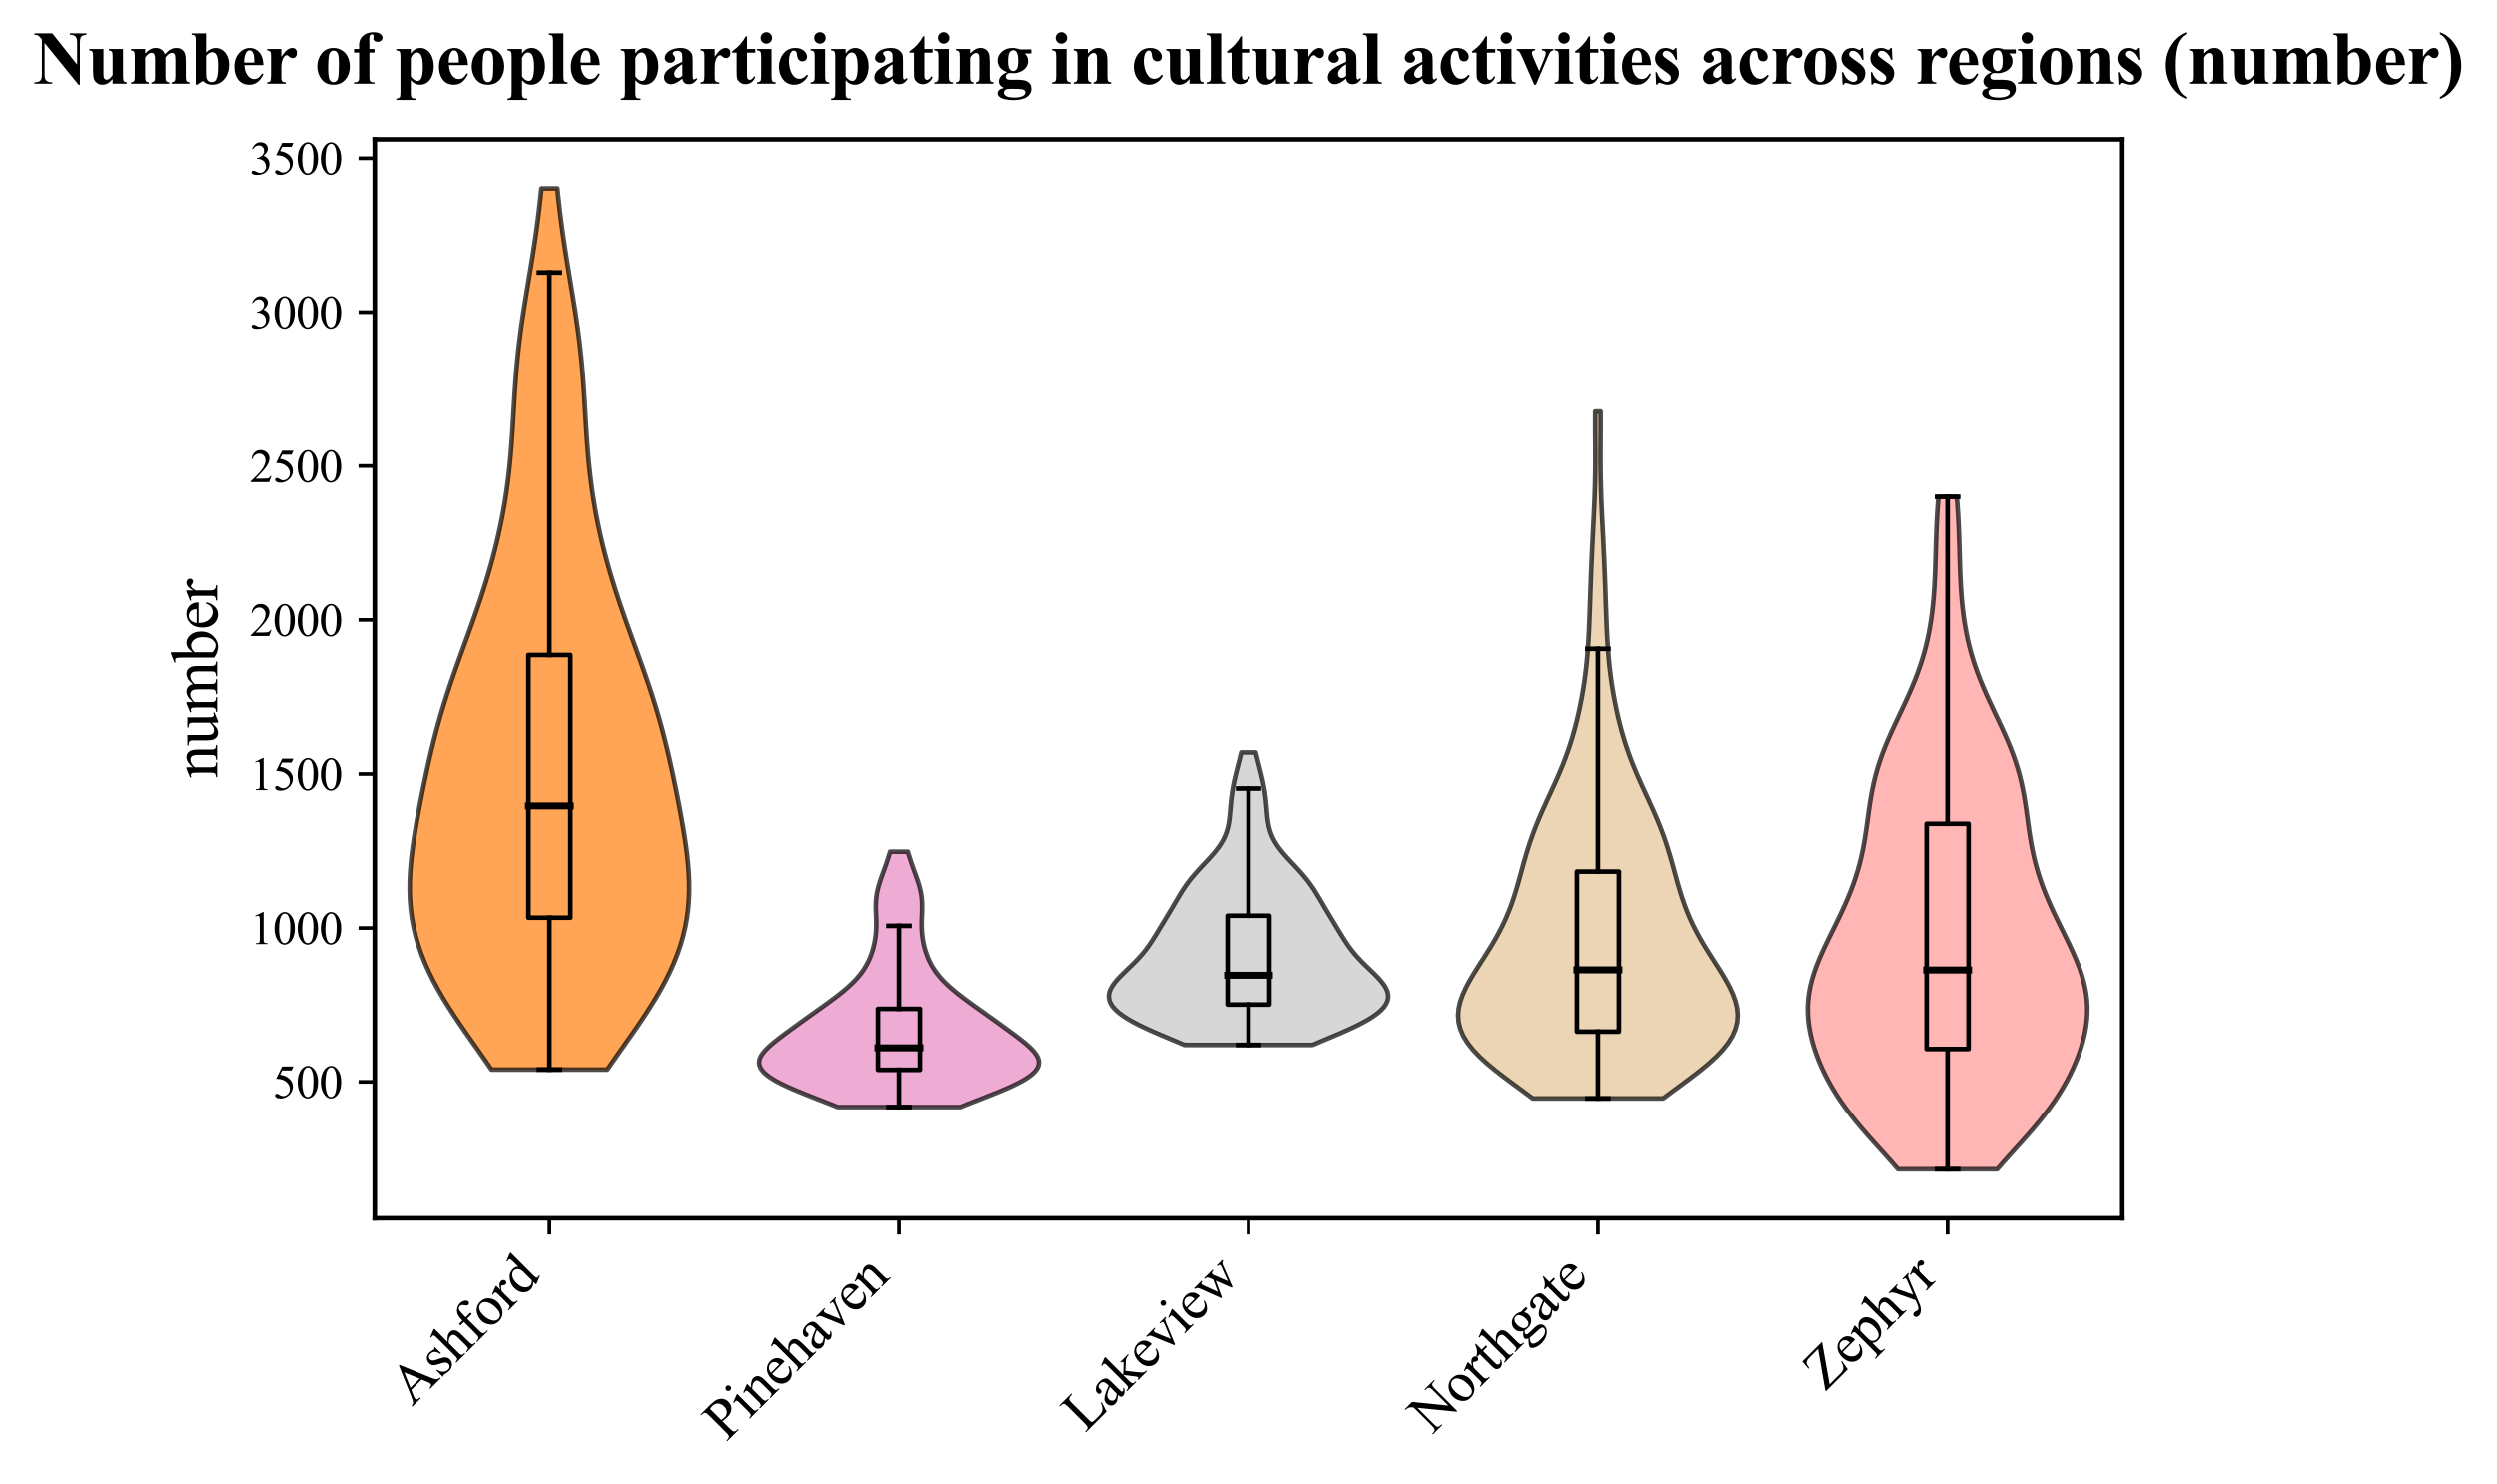 <?xml version="1.0" encoding="utf-8" standalone="no"?>
<!DOCTYPE svg PUBLIC "-//W3C//DTD SVG 1.1//EN"
  "http://www.w3.org/Graphics/SVG/1.1/DTD/svg11.dtd">
<svg xmlns:xlink="http://www.w3.org/1999/xlink" width="538.4pt" height="319.972pt" viewBox="0 0 538.4 319.972" xmlns="http://www.w3.org/2000/svg" version="1.1">
 <defs>
  <style type="text/css">*{stroke-linejoin: round; stroke-linecap: butt}</style>
 </defs>
 <g id="figure_1">
  <g id="patch_1">
   <path d="M 0 319.972 
L 538.4 319.972 
L 538.4 0 
L 0 0 
z
" style="fill: #ffffff"/>
  </g>
  <g id="axes_1">
   <g id="patch_2">
    <path d="M 80.8 262.719 
L 457.6 262.719 
L 457.6 30.045 
L 80.8 30.045 
z
" style="fill: #ffffff"/>
   </g>
   <g id="PolyCollection_1">
    <defs>
     <path id="m06ef7c194a" d="M 130.983 -89.34 
L 105.977 -89.34 
L 104.654 -91.26 
L 103.309 -93.179 
L 101.955 -95.098 
L 100.607 -97.017 
L 99.28 -98.937 
L 97.988 -100.856 
L 96.743 -102.775 
L 95.557 -104.695 
L 94.442 -106.614 
L 93.406 -108.533 
L 92.457 -110.453 
L 91.601 -112.372 
L 90.843 -114.291 
L 90.186 -116.21 
L 89.631 -118.13 
L 89.179 -120.049 
L 88.827 -121.968 
L 88.572 -123.888 
L 88.411 -125.807 
L 88.336 -127.726 
L 88.341 -129.646 
L 88.418 -131.565 
L 88.558 -133.484 
L 88.752 -135.403 
L 88.992 -137.323 
L 89.269 -139.242 
L 89.576 -141.161 
L 89.906 -143.081 
L 90.255 -145 
L 90.618 -146.919 
L 90.994 -148.839 
L 91.382 -150.758 
L 91.782 -152.677 
L 92.196 -154.596 
L 92.627 -156.516 
L 93.076 -158.435 
L 93.547 -160.354 
L 94.042 -162.274 
L 94.563 -164.193 
L 95.112 -166.112 
L 95.688 -168.032 
L 96.292 -169.951 
L 96.92 -171.87 
L 97.571 -173.789 
L 98.24 -175.709 
L 98.923 -177.628 
L 99.615 -179.547 
L 100.311 -181.467 
L 101.006 -183.386 
L 101.695 -185.305 
L 102.373 -187.225 
L 103.036 -189.144 
L 103.679 -191.063 
L 104.301 -192.982 
L 104.897 -194.902 
L 105.467 -196.821 
L 106.009 -198.74 
L 106.521 -200.66 
L 107.003 -202.579 
L 107.453 -204.498 
L 107.872 -206.418 
L 108.26 -208.337 
L 108.615 -210.256 
L 108.939 -212.175 
L 109.231 -214.095 
L 109.493 -216.014 
L 109.726 -217.933 
L 109.931 -219.853 
L 110.111 -221.772 
L 110.27 -223.691 
L 110.41 -225.611 
L 110.536 -227.53 
L 110.653 -229.449 
L 110.765 -231.368 
L 110.879 -233.288 
L 110.998 -235.207 
L 111.128 -237.126 
L 111.273 -239.046 
L 111.435 -240.965 
L 111.618 -242.884 
L 111.824 -244.804 
L 112.051 -246.723 
L 112.3 -248.642 
L 112.569 -250.561 
L 112.855 -252.481 
L 113.156 -254.4 
L 113.466 -256.319 
L 113.783 -258.239 
L 114.102 -260.158 
L 114.42 -262.077 
L 114.732 -263.997 
L 115.035 -265.916 
L 115.326 -267.835 
L 115.604 -269.755 
L 115.867 -271.674 
L 116.115 -273.593 
L 116.345 -275.512 
L 116.56 -277.432 
L 116.759 -279.351 
L 120.201 -279.351 
L 120.201 -279.351 
L 120.4 -277.432 
L 120.615 -275.512 
L 120.845 -273.593 
L 121.093 -271.674 
L 121.356 -269.755 
L 121.634 -267.835 
L 121.925 -265.916 
L 122.228 -263.997 
L 122.54 -262.077 
L 122.858 -260.158 
L 123.177 -258.239 
L 123.494 -256.319 
L 123.804 -254.4 
L 124.105 -252.481 
L 124.391 -250.561 
L 124.66 -248.642 
L 124.909 -246.723 
L 125.136 -244.804 
L 125.342 -242.884 
L 125.525 -240.965 
L 125.687 -239.046 
L 125.832 -237.126 
L 125.962 -235.207 
L 126.081 -233.288 
L 126.195 -231.368 
L 126.307 -229.449 
L 126.424 -227.53 
L 126.55 -225.611 
L 126.69 -223.691 
L 126.849 -221.772 
L 127.029 -219.853 
L 127.234 -217.933 
L 127.467 -216.014 
L 127.729 -214.095 
L 128.021 -212.175 
L 128.345 -210.256 
L 128.7 -208.337 
L 129.088 -206.418 
L 129.507 -204.498 
L 129.957 -202.579 
L 130.439 -200.66 
L 130.951 -198.74 
L 131.493 -196.821 
L 132.063 -194.902 
L 132.659 -192.982 
L 133.281 -191.063 
L 133.924 -189.144 
L 134.587 -187.225 
L 135.265 -185.305 
L 135.954 -183.386 
L 136.649 -181.467 
L 137.345 -179.547 
L 138.037 -177.628 
L 138.72 -175.709 
L 139.389 -173.789 
L 140.04 -171.87 
L 140.668 -169.951 
L 141.272 -168.032 
L 141.848 -166.112 
L 142.397 -164.193 
L 142.918 -162.274 
L 143.413 -160.354 
L 143.884 -158.435 
L 144.333 -156.516 
L 144.764 -154.596 
L 145.178 -152.677 
L 145.578 -150.758 
L 145.966 -148.839 
L 146.342 -146.919 
L 146.705 -145 
L 147.054 -143.081 
L 147.384 -141.161 
L 147.691 -139.242 
L 147.968 -137.323 
L 148.208 -135.403 
L 148.402 -133.484 
L 148.542 -131.565 
L 148.619 -129.646 
L 148.624 -127.726 
L 148.549 -125.807 
L 148.388 -123.888 
L 148.133 -121.968 
L 147.781 -120.049 
L 147.329 -118.13 
L 146.774 -116.21 
L 146.117 -114.291 
L 145.359 -112.372 
L 144.503 -110.453 
L 143.554 -108.533 
L 142.518 -106.614 
L 141.403 -104.695 
L 140.217 -102.775 
L 138.972 -100.856 
L 137.68 -98.937 
L 136.353 -97.017 
L 135.005 -95.098 
L 133.651 -93.179 
L 132.306 -91.26 
L 130.983 -89.34 
z
" style="stroke: #000000; stroke-opacity: 0.7"/>
    </defs>
    <g clip-path="url(#p6fd3f6d339)">
     <use xlink:href="#m06ef7c194a" x="0" y="319.972" style="fill: #ff7f0e; fill-opacity: 0.7; stroke: #000000; stroke-opacity: 0.7"/>
    </g>
   </g>
   <g id="PolyCollection_2">
    <defs>
     <path id="m26e9a45b6e" d="M 207.054 -81.241 
L 180.626 -81.241 
L 179.249 -81.797 
L 177.842 -82.354 
L 176.419 -82.91 
L 174.996 -83.467 
L 173.591 -84.024 
L 172.22 -84.58 
L 170.902 -85.137 
L 169.653 -85.693 
L 168.489 -86.25 
L 167.428 -86.807 
L 166.481 -87.363 
L 165.662 -87.92 
L 164.98 -88.476 
L 164.44 -89.033 
L 164.047 -89.59 
L 163.8 -90.146 
L 163.696 -90.703 
L 163.729 -91.26 
L 163.89 -91.816 
L 164.168 -92.373 
L 164.549 -92.929 
L 165.021 -93.486 
L 165.567 -94.043 
L 166.176 -94.599 
L 166.832 -95.156 
L 167.525 -95.712 
L 168.245 -96.269 
L 168.983 -96.826 
L 169.733 -97.382 
L 170.491 -97.939 
L 171.255 -98.495 
L 172.022 -99.052 
L 172.793 -99.609 
L 173.567 -100.165 
L 174.344 -100.722 
L 175.123 -101.279 
L 175.904 -101.835 
L 176.685 -102.392 
L 177.463 -102.948 
L 178.236 -103.505 
L 178.999 -104.062 
L 179.75 -104.618 
L 180.483 -105.175 
L 181.194 -105.731 
L 181.88 -106.288 
L 182.535 -106.845 
L 183.159 -107.401 
L 183.747 -107.958 
L 184.298 -108.514 
L 184.811 -109.071 
L 185.285 -109.628 
L 185.721 -110.184 
L 186.12 -110.741 
L 186.483 -111.298 
L 186.812 -111.854 
L 187.109 -112.411 
L 187.377 -112.967 
L 187.618 -113.524 
L 187.833 -114.081 
L 188.026 -114.637 
L 188.197 -115.194 
L 188.349 -115.75 
L 188.483 -116.307 
L 188.599 -116.864 
L 188.698 -117.42 
L 188.779 -117.977 
L 188.844 -118.533 
L 188.893 -119.09 
L 188.926 -119.647 
L 188.944 -120.203 
L 188.948 -120.76 
L 188.941 -121.317 
L 188.926 -121.873 
L 188.905 -122.43 
L 188.883 -122.986 
L 188.863 -123.543 
L 188.85 -124.1 
L 188.847 -124.656 
L 188.858 -125.213 
L 188.887 -125.769 
L 188.935 -126.326 
L 189.005 -126.883 
L 189.097 -127.439 
L 189.211 -127.996 
L 189.345 -128.552 
L 189.498 -129.109 
L 189.666 -129.666 
L 189.847 -130.222 
L 190.038 -130.779 
L 190.235 -131.336 
L 190.436 -131.892 
L 190.637 -132.449 
L 190.836 -133.005 
L 191.032 -133.562 
L 191.224 -134.119 
L 191.41 -134.675 
L 191.59 -135.232 
L 191.763 -135.788 
L 191.93 -136.345 
L 195.75 -136.345 
L 195.75 -136.345 
L 195.917 -135.788 
L 196.09 -135.232 
L 196.27 -134.675 
L 196.456 -134.119 
L 196.648 -133.562 
L 196.844 -133.005 
L 197.043 -132.449 
L 197.244 -131.892 
L 197.445 -131.336 
L 197.642 -130.779 
L 197.833 -130.222 
L 198.014 -129.666 
L 198.182 -129.109 
L 198.335 -128.552 
L 198.469 -127.996 
L 198.583 -127.439 
L 198.675 -126.883 
L 198.745 -126.326 
L 198.793 -125.769 
L 198.822 -125.213 
L 198.833 -124.656 
L 198.83 -124.1 
L 198.817 -123.543 
L 198.797 -122.986 
L 198.775 -122.43 
L 198.754 -121.873 
L 198.739 -121.317 
L 198.732 -120.76 
L 198.736 -120.203 
L 198.754 -119.647 
L 198.787 -119.09 
L 198.836 -118.533 
L 198.901 -117.977 
L 198.982 -117.42 
L 199.081 -116.864 
L 199.197 -116.307 
L 199.331 -115.75 
L 199.483 -115.194 
L 199.654 -114.637 
L 199.847 -114.081 
L 200.062 -113.524 
L 200.303 -112.967 
L 200.571 -112.411 
L 200.868 -111.854 
L 201.197 -111.298 
L 201.56 -110.741 
L 201.959 -110.184 
L 202.395 -109.628 
L 202.869 -109.071 
L 203.382 -108.514 
L 203.933 -107.958 
L 204.521 -107.401 
L 205.145 -106.845 
L 205.8 -106.288 
L 206.486 -105.731 
L 207.197 -105.175 
L 207.93 -104.618 
L 208.681 -104.062 
L 209.444 -103.505 
L 210.217 -102.948 
L 210.995 -102.392 
L 211.776 -101.835 
L 212.557 -101.279 
L 213.336 -100.722 
L 214.113 -100.165 
L 214.887 -99.609 
L 215.658 -99.052 
L 216.425 -98.495 
L 217.189 -97.939 
L 217.947 -97.382 
L 218.697 -96.826 
L 219.435 -96.269 
L 220.155 -95.712 
L 220.848 -95.156 
L 221.504 -94.599 
L 222.113 -94.043 
L 222.659 -93.486 
L 223.131 -92.929 
L 223.512 -92.373 
L 223.79 -91.816 
L 223.951 -91.26 
L 223.984 -90.703 
L 223.88 -90.146 
L 223.633 -89.59 
L 223.24 -89.033 
L 222.7 -88.476 
L 222.018 -87.92 
L 221.199 -87.363 
L 220.252 -86.807 
L 219.191 -86.25 
L 218.027 -85.693 
L 216.778 -85.137 
L 215.46 -84.58 
L 214.089 -84.024 
L 212.684 -83.467 
L 211.261 -82.91 
L 209.838 -82.354 
L 208.431 -81.797 
L 207.054 -81.241 
z
" style="stroke: #000000; stroke-opacity: 0.7"/>
    </defs>
    <g clip-path="url(#p6fd3f6d339)">
     <use xlink:href="#m26e9a45b6e" x="0" y="319.972" style="fill: #e78ac3; fill-opacity: 0.7; stroke: #000000; stroke-opacity: 0.7"/>
    </g>
   </g>
   <g id="PolyCollection_3">
    <defs>
     <path id="mba330856cd" d="M 283.047 -94.652 
L 255.353 -94.652 
L 253.85 -95.289 
L 252.331 -95.926 
L 250.816 -96.563 
L 249.327 -97.2 
L 247.883 -97.837 
L 246.504 -98.474 
L 245.206 -99.111 
L 244.007 -99.748 
L 242.918 -100.385 
L 241.952 -101.022 
L 241.116 -101.659 
L 240.419 -102.297 
L 239.863 -102.934 
L 239.452 -103.571 
L 239.184 -104.208 
L 239.056 -104.845 
L 239.064 -105.482 
L 239.199 -106.119 
L 239.453 -106.756 
L 239.812 -107.393 
L 240.263 -108.03 
L 240.79 -108.667 
L 241.377 -109.304 
L 242.006 -109.942 
L 242.66 -110.579 
L 243.323 -111.216 
L 243.982 -111.853 
L 244.625 -112.49 
L 245.242 -113.127 
L 245.827 -113.764 
L 246.378 -114.401 
L 246.893 -115.038 
L 247.375 -115.675 
L 247.827 -116.312 
L 248.256 -116.949 
L 248.666 -117.587 
L 249.063 -118.224 
L 249.453 -118.861 
L 249.839 -119.498 
L 250.224 -120.135 
L 250.609 -120.772 
L 250.996 -121.409 
L 251.382 -122.046 
L 251.767 -122.683 
L 252.15 -123.32 
L 252.53 -123.957 
L 252.907 -124.594 
L 253.281 -125.232 
L 253.655 -125.869 
L 254.032 -126.506 
L 254.416 -127.143 
L 254.812 -127.78 
L 255.224 -128.417 
L 255.659 -129.054 
L 256.119 -129.691 
L 256.606 -130.328 
L 257.123 -130.965 
L 257.666 -131.602 
L 258.233 -132.239 
L 258.819 -132.877 
L 259.416 -133.514 
L 260.016 -134.151 
L 260.61 -134.788 
L 261.188 -135.425 
L 261.741 -136.062 
L 262.261 -136.699 
L 262.741 -137.336 
L 263.176 -137.973 
L 263.563 -138.61 
L 263.9 -139.247 
L 264.187 -139.885 
L 264.428 -140.522 
L 264.626 -141.159 
L 264.786 -141.796 
L 264.913 -142.433 
L 265.013 -143.07 
L 265.094 -143.707 
L 265.16 -144.344 
L 265.217 -144.981 
L 265.27 -145.618 
L 265.325 -146.255 
L 265.383 -146.892 
L 265.449 -147.53 
L 265.523 -148.167 
L 265.609 -148.804 
L 265.705 -149.441 
L 265.813 -150.078 
L 265.933 -150.715 
L 266.062 -151.352 
L 266.201 -151.989 
L 266.348 -152.626 
L 266.502 -153.263 
L 266.66 -153.9 
L 266.821 -154.537 
L 266.984 -155.175 
L 267.147 -155.812 
L 267.309 -156.449 
L 267.467 -157.086 
L 267.622 -157.723 
L 270.778 -157.723 
L 270.778 -157.723 
L 270.933 -157.086 
L 271.091 -156.449 
L 271.253 -155.812 
L 271.416 -155.175 
L 271.579 -154.537 
L 271.74 -153.9 
L 271.898 -153.263 
L 272.052 -152.626 
L 272.199 -151.989 
L 272.338 -151.352 
L 272.467 -150.715 
L 272.587 -150.078 
L 272.695 -149.441 
L 272.791 -148.804 
L 272.877 -148.167 
L 272.951 -147.53 
L 273.017 -146.892 
L 273.075 -146.255 
L 273.13 -145.618 
L 273.183 -144.981 
L 273.24 -144.344 
L 273.306 -143.707 
L 273.387 -143.07 
L 273.487 -142.433 
L 273.614 -141.796 
L 273.774 -141.159 
L 273.972 -140.522 
L 274.213 -139.885 
L 274.5 -139.247 
L 274.837 -138.61 
L 275.224 -137.973 
L 275.659 -137.336 
L 276.139 -136.699 
L 276.659 -136.062 
L 277.212 -135.425 
L 277.79 -134.788 
L 278.384 -134.151 
L 278.984 -133.514 
L 279.581 -132.877 
L 280.167 -132.239 
L 280.734 -131.602 
L 281.277 -130.965 
L 281.794 -130.328 
L 282.281 -129.691 
L 282.741 -129.054 
L 283.176 -128.417 
L 283.588 -127.78 
L 283.984 -127.143 
L 284.368 -126.506 
L 284.745 -125.869 
L 285.119 -125.232 
L 285.493 -124.594 
L 285.87 -123.957 
L 286.25 -123.32 
L 286.633 -122.683 
L 287.018 -122.046 
L 287.404 -121.409 
L 287.791 -120.772 
L 288.176 -120.135 
L 288.561 -119.498 
L 288.947 -118.861 
L 289.337 -118.224 
L 289.734 -117.587 
L 290.144 -116.949 
L 290.573 -116.312 
L 291.025 -115.675 
L 291.507 -115.038 
L 292.022 -114.401 
L 292.573 -113.764 
L 293.158 -113.127 
L 293.775 -112.49 
L 294.418 -111.853 
L 295.077 -111.216 
L 295.74 -110.579 
L 296.394 -109.942 
L 297.023 -109.304 
L 297.61 -108.667 
L 298.137 -108.03 
L 298.588 -107.393 
L 298.947 -106.756 
L 299.201 -106.119 
L 299.336 -105.482 
L 299.344 -104.845 
L 299.216 -104.208 
L 298.948 -103.571 
L 298.537 -102.934 
L 297.981 -102.297 
L 297.284 -101.659 
L 296.448 -101.022 
L 295.482 -100.385 
L 294.393 -99.748 
L 293.194 -99.111 
L 291.896 -98.474 
L 290.517 -97.837 
L 289.073 -97.2 
L 287.584 -96.563 
L 286.069 -95.926 
L 284.55 -95.289 
L 283.047 -94.652 
z
" style="stroke: #000000; stroke-opacity: 0.7"/>
    </defs>
    <g clip-path="url(#p6fd3f6d339)">
     <use xlink:href="#mba330856cd" x="0" y="319.972" style="fill: #c7c7c7; fill-opacity: 0.7; stroke: #000000; stroke-opacity: 0.7"/>
    </g>
   </g>
   <g id="PolyCollection_4">
    <defs>
     <path id="mf0c9f72082" d="M 358.602 -83.1 
L 330.518 -83.1 
L 328.511 -84.596 
L 326.476 -86.092 
L 324.465 -87.588 
L 322.528 -89.084 
L 320.716 -90.58 
L 319.077 -92.076 
L 317.65 -93.572 
L 316.467 -95.069 
L 315.547 -96.565 
L 314.901 -98.061 
L 314.527 -99.557 
L 314.416 -101.053 
L 314.547 -102.549 
L 314.895 -104.045 
L 315.429 -105.542 
L 316.115 -107.038 
L 316.918 -108.534 
L 317.805 -110.03 
L 318.742 -111.526 
L 319.7 -113.022 
L 320.652 -114.518 
L 321.577 -116.015 
L 322.457 -117.511 
L 323.281 -119.007 
L 324.04 -120.503 
L 324.733 -121.999 
L 325.359 -123.495 
L 325.925 -124.991 
L 326.437 -126.488 
L 326.906 -127.984 
L 327.342 -129.48 
L 327.758 -130.976 
L 328.167 -132.472 
L 328.579 -133.968 
L 329.007 -135.464 
L 329.46 -136.961 
L 329.945 -138.457 
L 330.467 -139.953 
L 331.029 -141.449 
L 331.629 -142.945 
L 332.264 -144.441 
L 332.927 -145.937 
L 333.609 -147.434 
L 334.299 -148.93 
L 334.986 -150.426 
L 335.659 -151.922 
L 336.309 -153.418 
L 336.929 -154.914 
L 337.512 -156.41 
L 338.057 -157.907 
L 338.561 -159.403 
L 339.027 -160.899 
L 339.456 -162.395 
L 339.851 -163.891 
L 340.215 -165.387 
L 340.55 -166.883 
L 340.858 -168.38 
L 341.14 -169.876 
L 341.396 -171.372 
L 341.627 -172.868 
L 341.832 -174.364 
L 342.013 -175.86 
L 342.17 -177.356 
L 342.304 -178.853 
L 342.419 -180.349 
L 342.516 -181.845 
L 342.598 -183.341 
L 342.669 -184.837 
L 342.73 -186.333 
L 342.786 -187.829 
L 342.839 -189.326 
L 342.89 -190.822 
L 342.941 -192.318 
L 342.994 -193.814 
L 343.049 -195.31 
L 343.107 -196.806 
L 343.168 -198.302 
L 343.233 -199.799 
L 343.301 -201.295 
L 343.373 -202.791 
L 343.447 -204.287 
L 343.522 -205.783 
L 343.597 -207.279 
L 343.671 -208.775 
L 343.741 -210.272 
L 343.806 -211.768 
L 343.863 -213.264 
L 343.91 -214.76 
L 343.948 -216.256 
L 343.975 -217.752 
L 343.992 -219.248 
L 344 -220.745 
L 343.999 -222.241 
L 343.993 -223.737 
L 343.985 -225.233 
L 343.976 -226.729 
L 343.97 -228.225 
L 343.97 -229.721 
L 343.976 -231.218 
L 345.144 -231.218 
L 345.144 -231.218 
L 345.15 -229.721 
L 345.15 -228.225 
L 345.144 -226.729 
L 345.135 -225.233 
L 345.127 -223.737 
L 345.121 -222.241 
L 345.12 -220.745 
L 345.128 -219.248 
L 345.145 -217.752 
L 345.172 -216.256 
L 345.21 -214.76 
L 345.257 -213.264 
L 345.314 -211.768 
L 345.379 -210.272 
L 345.449 -208.775 
L 345.523 -207.279 
L 345.598 -205.783 
L 345.673 -204.287 
L 345.747 -202.791 
L 345.819 -201.295 
L 345.887 -199.799 
L 345.952 -198.302 
L 346.013 -196.806 
L 346.071 -195.31 
L 346.126 -193.814 
L 346.179 -192.318 
L 346.23 -190.822 
L 346.281 -189.326 
L 346.334 -187.829 
L 346.39 -186.333 
L 346.451 -184.837 
L 346.522 -183.341 
L 346.604 -181.845 
L 346.701 -180.349 
L 346.816 -178.853 
L 346.95 -177.356 
L 347.107 -175.86 
L 347.288 -174.364 
L 347.493 -172.868 
L 347.724 -171.372 
L 347.98 -169.876 
L 348.262 -168.38 
L 348.57 -166.883 
L 348.905 -165.387 
L 349.269 -163.891 
L 349.664 -162.395 
L 350.093 -160.899 
L 350.559 -159.403 
L 351.063 -157.907 
L 351.608 -156.41 
L 352.191 -154.914 
L 352.811 -153.418 
L 353.461 -151.922 
L 354.134 -150.426 
L 354.821 -148.93 
L 355.511 -147.434 
L 356.193 -145.937 
L 356.856 -144.441 
L 357.491 -142.945 
L 358.091 -141.449 
L 358.653 -139.953 
L 359.175 -138.457 
L 359.66 -136.961 
L 360.113 -135.464 
L 360.541 -133.968 
L 360.953 -132.472 
L 361.362 -130.976 
L 361.778 -129.48 
L 362.214 -127.984 
L 362.683 -126.488 
L 363.195 -124.991 
L 363.761 -123.495 
L 364.387 -121.999 
L 365.08 -120.503 
L 365.839 -119.007 
L 366.663 -117.511 
L 367.543 -116.015 
L 368.468 -114.518 
L 369.42 -113.022 
L 370.378 -111.526 
L 371.315 -110.03 
L 372.202 -108.534 
L 373.005 -107.038 
L 373.691 -105.542 
L 374.225 -104.045 
L 374.573 -102.549 
L 374.704 -101.053 
L 374.593 -99.557 
L 374.219 -98.061 
L 373.573 -96.565 
L 372.653 -95.069 
L 371.47 -93.572 
L 370.043 -92.076 
L 368.404 -90.58 
L 366.592 -89.084 
L 364.655 -87.588 
L 362.644 -86.092 
L 360.609 -84.596 
L 358.602 -83.1 
z
" style="stroke: #000000; stroke-opacity: 0.7"/>
    </defs>
    <g clip-path="url(#p6fd3f6d339)">
     <use xlink:href="#mf0c9f72082" x="0" y="319.972" style="fill: #e5c494; fill-opacity: 0.7; stroke: #000000; stroke-opacity: 0.7"/>
    </g>
   </g>
   <g id="PolyCollection_5">
    <defs>
     <path id="m3c2cb4bf12" d="M 430.628 -67.83 
L 409.212 -67.83 
L 407.936 -69.294 
L 406.628 -70.759 
L 405.306 -72.223 
L 403.985 -73.688 
L 402.682 -75.153 
L 401.411 -76.617 
L 400.185 -78.082 
L 399.014 -79.547 
L 397.907 -81.011 
L 396.868 -82.476 
L 395.9 -83.94 
L 395.004 -85.405 
L 394.178 -86.87 
L 393.422 -88.334 
L 392.735 -89.799 
L 392.114 -91.264 
L 391.56 -92.728 
L 391.073 -94.193 
L 390.657 -95.657 
L 390.315 -97.122 
L 390.051 -98.587 
L 389.871 -100.051 
L 389.778 -101.516 
L 389.776 -102.981 
L 389.868 -104.445 
L 390.054 -105.91 
L 390.333 -107.374 
L 390.7 -108.839 
L 391.149 -110.304 
L 391.671 -111.768 
L 392.257 -113.233 
L 392.895 -114.698 
L 393.572 -116.162 
L 394.275 -117.627 
L 394.993 -119.091 
L 395.714 -120.556 
L 396.426 -122.021 
L 397.12 -123.485 
L 397.787 -124.95 
L 398.421 -126.415 
L 399.014 -127.879 
L 399.564 -129.344 
L 400.067 -130.808 
L 400.521 -132.273 
L 400.928 -133.738 
L 401.288 -135.202 
L 401.604 -136.667 
L 401.883 -138.132 
L 402.129 -139.596 
L 402.35 -141.061 
L 402.556 -142.525 
L 402.756 -143.99 
L 402.959 -145.455 
L 403.177 -146.919 
L 403.418 -148.384 
L 403.692 -149.849 
L 404.006 -151.313 
L 404.365 -152.778 
L 404.774 -154.242 
L 405.234 -155.707 
L 405.744 -157.172 
L 406.302 -158.636 
L 406.903 -160.101 
L 407.539 -161.565 
L 408.204 -163.03 
L 408.887 -164.495 
L 409.58 -165.959 
L 410.271 -167.424 
L 410.952 -168.889 
L 411.614 -170.353 
L 412.249 -171.818 
L 412.851 -173.282 
L 413.414 -174.747 
L 413.936 -176.212 
L 414.413 -177.676 
L 414.846 -179.141 
L 415.234 -180.606 
L 415.579 -182.07 
L 415.883 -183.535 
L 416.148 -184.999 
L 416.377 -186.464 
L 416.573 -187.929 
L 416.738 -189.393 
L 416.876 -190.858 
L 416.99 -192.323 
L 417.084 -193.787 
L 417.159 -195.252 
L 417.221 -196.716 
L 417.272 -198.181 
L 417.316 -199.646 
L 417.357 -201.11 
L 417.399 -202.575 
L 417.445 -204.04 
L 417.497 -205.504 
L 417.56 -206.969 
L 417.635 -208.433 
L 417.722 -209.898 
L 417.822 -211.363 
L 417.936 -212.827 
L 421.904 -212.827 
L 421.904 -212.827 
L 422.018 -211.363 
L 422.118 -209.898 
L 422.205 -208.433 
L 422.28 -206.969 
L 422.343 -205.504 
L 422.395 -204.04 
L 422.441 -202.575 
L 422.483 -201.11 
L 422.524 -199.646 
L 422.568 -198.181 
L 422.619 -196.716 
L 422.681 -195.252 
L 422.756 -193.787 
L 422.85 -192.323 
L 422.964 -190.858 
L 423.102 -189.393 
L 423.267 -187.929 
L 423.463 -186.464 
L 423.692 -184.999 
L 423.957 -183.535 
L 424.261 -182.07 
L 424.606 -180.606 
L 424.994 -179.141 
L 425.427 -177.676 
L 425.904 -176.212 
L 426.426 -174.747 
L 426.989 -173.282 
L 427.591 -171.818 
L 428.226 -170.353 
L 428.888 -168.889 
L 429.569 -167.424 
L 430.26 -165.959 
L 430.953 -164.495 
L 431.636 -163.03 
L 432.301 -161.565 
L 432.937 -160.101 
L 433.538 -158.636 
L 434.096 -157.172 
L 434.606 -155.707 
L 435.066 -154.242 
L 435.475 -152.778 
L 435.834 -151.313 
L 436.148 -149.849 
L 436.422 -148.384 
L 436.663 -146.919 
L 436.881 -145.455 
L 437.084 -143.99 
L 437.284 -142.525 
L 437.49 -141.061 
L 437.711 -139.596 
L 437.957 -138.132 
L 438.236 -136.667 
L 438.552 -135.202 
L 438.912 -133.738 
L 439.319 -132.273 
L 439.773 -130.808 
L 440.276 -129.344 
L 440.826 -127.879 
L 441.419 -126.415 
L 442.053 -124.95 
L 442.72 -123.485 
L 443.414 -122.021 
L 444.126 -120.556 
L 444.847 -119.091 
L 445.565 -117.627 
L 446.268 -116.162 
L 446.945 -114.698 
L 447.583 -113.233 
L 448.169 -111.768 
L 448.691 -110.304 
L 449.14 -108.839 
L 449.507 -107.374 
L 449.786 -105.91 
L 449.972 -104.445 
L 450.064 -102.981 
L 450.062 -101.516 
L 449.969 -100.051 
L 449.788 -98.587 
L 449.525 -97.122 
L 449.183 -95.657 
L 448.767 -94.193 
L 448.28 -92.728 
L 447.726 -91.264 
L 447.105 -89.799 
L 446.418 -88.334 
L 445.662 -86.87 
L 444.836 -85.405 
L 443.94 -83.94 
L 442.972 -82.476 
L 441.933 -81.011 
L 440.826 -79.547 
L 439.655 -78.082 
L 438.429 -76.617 
L 437.158 -75.153 
L 435.855 -73.688 
L 434.534 -72.223 
L 433.212 -70.759 
L 431.904 -69.294 
L 430.628 -67.83 
z
" style="stroke: #000000; stroke-opacity: 0.7"/>
    </defs>
    <g clip-path="url(#p6fd3f6d339)">
     <use xlink:href="#m3c2cb4bf12" x="0" y="319.972" style="fill: #ff9896; fill-opacity: 0.7; stroke: #000000; stroke-opacity: 0.7"/>
    </g>
   </g>
   <g id="matplotlib.axis_1">
    <g id="xtick_1">
     <g id="line2d_1">
      <defs>
       <path id="m6ba13e7d0e" d="M 0 0 
L 0 3.5 
" style="stroke: #000000; stroke-width: 0.8"/>
      </defs>
      <g>
       <use xlink:href="#m6ba13e7d0e" x="118.48" y="262.719" style="stroke: #000000; stroke-width: 0.8"/>
      </g>
     </g>
     <g id="text_1">
      <!-- Ashford -->
      <g transform="translate(88.856 303.42) rotate(-45) scale(0.12 -0.12)">
       <defs>
        <path id="TimesNewRomanPSMT-41" d="M 2928 1419 
L 1288 1419 
L 1000 750 
Q 894 503 894 381 
Q 894 284 986 211 
Q 1078 138 1384 116 
L 1384 0 
L 50 0 
L 50 116 
Q 316 163 394 238 
Q 553 388 747 847 
L 2238 4334 
L 2347 4334 
L 3822 809 
Q 4000 384 4145 257 
Q 4291 131 4550 116 
L 4550 0 
L 2878 0 
L 2878 116 
Q 3131 128 3220 200 
Q 3309 272 3309 375 
Q 3309 513 3184 809 
L 2928 1419 
z
M 2841 1650 
L 2122 3363 
L 1384 1650 
L 2841 1650 
z
" transform="scale(0.016)"/>
        <path id="TimesNewRomanPSMT-73" d="M 2050 2947 
L 2050 1972 
L 1947 1972 
Q 1828 2431 1642 2597 
Q 1456 2763 1169 2763 
Q 950 2763 815 2647 
Q 681 2531 681 2391 
Q 681 2216 781 2091 
Q 878 1963 1175 1819 
L 1631 1597 
Q 2266 1288 2266 781 
Q 2266 391 1970 151 
Q 1675 -88 1309 -88 
Q 1047 -88 709 6 
Q 606 38 541 38 
Q 469 38 428 -44 
L 325 -44 
L 325 978 
L 428 978 
Q 516 541 762 319 
Q 1009 97 1316 97 
Q 1531 97 1667 223 
Q 1803 350 1803 528 
Q 1803 744 1651 891 
Q 1500 1038 1047 1263 
Q 594 1488 453 1669 
Q 313 1847 313 2119 
Q 313 2472 555 2709 
Q 797 2947 1181 2947 
Q 1350 2947 1591 2875 
Q 1750 2828 1803 2828 
Q 1853 2828 1881 2850 
Q 1909 2872 1947 2947 
L 2050 2947 
z
" transform="scale(0.016)"/>
        <path id="TimesNewRomanPSMT-68" d="M 1041 4444 
L 1041 2350 
Q 1388 2731 1591 2839 
Q 1794 2947 1997 2947 
Q 2241 2947 2416 2812 
Q 2591 2678 2675 2391 
Q 2734 2191 2734 1659 
L 2734 647 
Q 2734 375 2778 275 
Q 2809 200 2884 156 
Q 2959 113 3159 113 
L 3159 0 
L 1753 0 
L 1753 113 
L 1819 113 
Q 2019 113 2097 173 
Q 2175 234 2206 353 
Q 2216 403 2216 647 
L 2216 1659 
Q 2216 2128 2167 2275 
Q 2119 2422 2012 2495 
Q 1906 2569 1756 2569 
Q 1603 2569 1437 2487 
Q 1272 2406 1041 2159 
L 1041 647 
Q 1041 353 1073 281 
Q 1106 209 1195 161 
Q 1284 113 1503 113 
L 1503 0 
L 84 0 
L 84 113 
Q 275 113 384 172 
Q 447 203 484 290 
Q 522 378 522 647 
L 522 3238 
Q 522 3728 498 3840 
Q 475 3953 426 3993 
Q 378 4034 297 4034 
Q 231 4034 84 3984 
L 41 4094 
L 897 4444 
L 1041 4444 
z
" transform="scale(0.016)"/>
        <path id="TimesNewRomanPSMT-66" d="M 1319 2638 
L 1319 756 
Q 1319 356 1406 250 
Q 1522 113 1716 113 
L 1975 113 
L 1975 0 
L 266 0 
L 266 113 
L 394 113 
Q 519 113 622 175 
Q 725 238 764 344 
Q 803 450 803 756 
L 803 2638 
L 247 2638 
L 247 2863 
L 803 2863 
L 803 3050 
Q 803 3478 940 3775 
Q 1078 4072 1361 4255 
Q 1644 4438 1997 4438 
Q 2325 4438 2600 4225 
Q 2781 4084 2781 3909 
Q 2781 3816 2700 3733 
Q 2619 3650 2525 3650 
Q 2453 3650 2373 3701 
Q 2294 3753 2178 3923 
Q 2063 4094 1966 4153 
Q 1869 4213 1750 4213 
Q 1606 4213 1506 4136 
Q 1406 4059 1362 3898 
Q 1319 3738 1319 3069 
L 1319 2863 
L 2056 2863 
L 2056 2638 
L 1319 2638 
z
" transform="scale(0.016)"/>
        <path id="TimesNewRomanPSMT-6f" d="M 1600 2947 
Q 2250 2947 2644 2453 
Q 2978 2031 2978 1484 
Q 2978 1100 2793 706 
Q 2609 313 2286 112 
Q 1963 -88 1566 -88 
Q 919 -88 538 428 
Q 216 863 216 1403 
Q 216 1797 411 2186 
Q 606 2575 925 2761 
Q 1244 2947 1600 2947 
z
M 1503 2744 
Q 1338 2744 1170 2645 
Q 1003 2547 900 2300 
Q 797 2053 797 1666 
Q 797 1041 1045 587 
Q 1294 134 1700 134 
Q 2003 134 2200 384 
Q 2397 634 2397 1244 
Q 2397 2006 2069 2444 
Q 1847 2744 1503 2744 
z
" transform="scale(0.016)"/>
        <path id="TimesNewRomanPSMT-72" d="M 1038 2947 
L 1038 2303 
Q 1397 2947 1775 2947 
Q 1947 2947 2059 2842 
Q 2172 2738 2172 2600 
Q 2172 2478 2090 2393 
Q 2009 2309 1897 2309 
Q 1788 2309 1652 2417 
Q 1516 2525 1450 2525 
Q 1394 2525 1328 2463 
Q 1188 2334 1038 2041 
L 1038 669 
Q 1038 431 1097 309 
Q 1138 225 1241 169 
Q 1344 113 1538 113 
L 1538 0 
L 72 0 
L 72 113 
Q 291 113 397 181 
Q 475 231 506 341 
Q 522 394 522 644 
L 522 1753 
Q 522 2253 501 2348 
Q 481 2444 426 2487 
Q 372 2531 291 2531 
Q 194 2531 72 2484 
L 41 2597 
L 906 2947 
L 1038 2947 
z
" transform="scale(0.016)"/>
        <path id="TimesNewRomanPSMT-64" d="M 2222 322 
Q 2013 103 1813 7 
Q 1613 -88 1381 -88 
Q 913 -88 563 304 
Q 213 697 213 1313 
Q 213 1928 600 2439 
Q 988 2950 1597 2950 
Q 1975 2950 2222 2709 
L 2222 3238 
Q 2222 3728 2198 3840 
Q 2175 3953 2125 3993 
Q 2075 4034 2000 4034 
Q 1919 4034 1784 3984 
L 1744 4094 
L 2597 4444 
L 2738 4444 
L 2738 1134 
Q 2738 631 2761 520 
Q 2784 409 2836 365 
Q 2888 322 2956 322 
Q 3041 322 3181 375 
L 3216 266 
L 2366 -88 
L 2222 -88 
L 2222 322 
z
M 2222 541 
L 2222 2016 
Q 2203 2228 2109 2403 
Q 2016 2578 1861 2667 
Q 1706 2756 1559 2756 
Q 1284 2756 1069 2509 
Q 784 2184 784 1559 
Q 784 928 1059 592 
Q 1334 256 1672 256 
Q 1956 256 2222 541 
z
" transform="scale(0.016)"/>
       </defs>
       <use xlink:href="#TimesNewRomanPSMT-41"/>
       <use xlink:href="#TimesNewRomanPSMT-73" x="72.217"/>
       <use xlink:href="#TimesNewRomanPSMT-68" x="111.133"/>
       <use xlink:href="#TimesNewRomanPSMT-66" x="161.133"/>
       <use xlink:href="#TimesNewRomanPSMT-6f" x="194.434"/>
       <use xlink:href="#TimesNewRomanPSMT-72" x="244.434"/>
       <use xlink:href="#TimesNewRomanPSMT-64" x="277.734"/>
      </g>
     </g>
    </g>
    <g id="xtick_2">
     <g id="line2d_2">
      <g>
       <use xlink:href="#m6ba13e7d0e" x="193.84" y="262.719" style="stroke: #000000; stroke-width: 0.8"/>
      </g>
     </g>
     <g id="text_2">
      <!-- Pinehaven -->
      <g transform="translate(156.678 310.957) rotate(-45) scale(0.12 -0.12)">
       <defs>
        <path id="TimesNewRomanPSMT-50" d="M 1313 1984 
L 1313 750 
Q 1313 350 1400 253 
Q 1519 116 1759 116 
L 1922 116 
L 1922 0 
L 106 0 
L 106 116 
L 266 116 
Q 534 116 650 291 
Q 713 388 713 750 
L 713 3488 
Q 713 3888 628 3984 
Q 506 4122 266 4122 
L 106 4122 
L 106 4238 
L 1659 4238 
Q 2228 4238 2556 4120 
Q 2884 4003 3109 3725 
Q 3334 3447 3334 3066 
Q 3334 2547 2992 2222 
Q 2650 1897 2025 1897 
Q 1872 1897 1694 1919 
Q 1516 1941 1313 1984 
z
M 1313 2163 
Q 1478 2131 1606 2115 
Q 1734 2100 1825 2100 
Q 2150 2100 2386 2351 
Q 2622 2603 2622 3003 
Q 2622 3278 2509 3514 
Q 2397 3750 2190 3867 
Q 1984 3984 1722 3984 
Q 1563 3984 1313 3925 
L 1313 2163 
z
" transform="scale(0.016)"/>
        <path id="TimesNewRomanPSMT-69" d="M 928 4444 
Q 1059 4444 1151 4351 
Q 1244 4259 1244 4128 
Q 1244 3997 1151 3903 
Q 1059 3809 928 3809 
Q 797 3809 703 3903 
Q 609 3997 609 4128 
Q 609 4259 701 4351 
Q 794 4444 928 4444 
z
M 1188 2947 
L 1188 647 
Q 1188 378 1227 289 
Q 1266 200 1342 156 
Q 1419 113 1622 113 
L 1622 0 
L 231 0 
L 231 113 
Q 441 113 512 153 
Q 584 194 626 287 
Q 669 381 669 647 
L 669 1750 
Q 669 2216 641 2353 
Q 619 2453 572 2492 
Q 525 2531 444 2531 
Q 356 2531 231 2484 
L 188 2597 
L 1050 2947 
L 1188 2947 
z
" transform="scale(0.016)"/>
        <path id="TimesNewRomanPSMT-6e" d="M 1034 2341 
Q 1538 2947 1994 2947 
Q 2228 2947 2397 2830 
Q 2566 2713 2666 2444 
Q 2734 2256 2734 1869 
L 2734 647 
Q 2734 375 2778 278 
Q 2813 200 2889 156 
Q 2966 113 3172 113 
L 3172 0 
L 1756 0 
L 1756 113 
L 1816 113 
Q 2016 113 2095 173 
Q 2175 234 2206 353 
Q 2219 400 2219 647 
L 2219 1819 
Q 2219 2209 2117 2386 
Q 2016 2563 1775 2563 
Q 1403 2563 1034 2156 
L 1034 647 
Q 1034 356 1069 288 
Q 1113 197 1189 155 
Q 1266 113 1500 113 
L 1500 0 
L 84 0 
L 84 113 
L 147 113 
Q 366 113 442 223 
Q 519 334 519 647 
L 519 1709 
Q 519 2225 495 2337 
Q 472 2450 423 2490 
Q 375 2531 294 2531 
Q 206 2531 84 2484 
L 38 2597 
L 900 2947 
L 1034 2947 
L 1034 2341 
z
" transform="scale(0.016)"/>
        <path id="TimesNewRomanPSMT-65" d="M 681 1784 
Q 678 1147 991 784 
Q 1303 422 1725 422 
Q 2006 422 2214 576 
Q 2422 731 2563 1106 
L 2659 1044 
Q 2594 616 2278 264 
Q 1963 -88 1488 -88 
Q 972 -88 605 314 
Q 238 716 238 1394 
Q 238 2128 614 2539 
Q 991 2950 1559 2950 
Q 2041 2950 2350 2633 
Q 2659 2316 2659 1784 
L 681 1784 
z
M 681 1966 
L 2006 1966 
Q 1991 2241 1941 2353 
Q 1863 2528 1708 2628 
Q 1553 2728 1384 2728 
Q 1125 2728 920 2526 
Q 716 2325 681 1966 
z
" transform="scale(0.016)"/>
        <path id="TimesNewRomanPSMT-61" d="M 1822 413 
Q 1381 72 1269 19 
Q 1100 -59 909 -59 
Q 613 -59 420 144 
Q 228 347 228 678 
Q 228 888 322 1041 
Q 450 1253 767 1440 
Q 1084 1628 1822 1897 
L 1822 2009 
Q 1822 2438 1686 2597 
Q 1550 2756 1291 2756 
Q 1094 2756 978 2650 
Q 859 2544 859 2406 
L 866 2225 
Q 866 2081 792 2003 
Q 719 1925 600 1925 
Q 484 1925 411 2006 
Q 338 2088 338 2228 
Q 338 2497 613 2722 
Q 888 2947 1384 2947 
Q 1766 2947 2009 2819 
Q 2194 2722 2281 2516 
Q 2338 2381 2338 1966 
L 2338 994 
Q 2338 584 2353 492 
Q 2369 400 2405 369 
Q 2441 338 2488 338 
Q 2538 338 2575 359 
Q 2641 400 2828 588 
L 2828 413 
Q 2478 -56 2159 -56 
Q 2006 -56 1915 50 
Q 1825 156 1822 413 
z
M 1822 616 
L 1822 1706 
Q 1350 1519 1213 1441 
Q 966 1303 859 1153 
Q 753 1003 753 825 
Q 753 600 887 451 
Q 1022 303 1197 303 
Q 1434 303 1822 616 
z
" transform="scale(0.016)"/>
        <path id="TimesNewRomanPSMT-76" d="M 53 2863 
L 1400 2863 
L 1400 2747 
L 1313 2747 
Q 1191 2747 1127 2687 
Q 1063 2628 1063 2528 
Q 1063 2419 1128 2269 
L 1794 688 
L 2463 2328 
Q 2534 2503 2534 2594 
Q 2534 2638 2509 2666 
Q 2475 2713 2422 2730 
Q 2369 2747 2206 2747 
L 2206 2863 
L 3141 2863 
L 3141 2747 
Q 2978 2734 2916 2681 
Q 2806 2588 2719 2369 
L 1703 -88 
L 1575 -88 
L 553 2328 
Q 484 2497 421 2570 
Q 359 2644 263 2694 
Q 209 2722 53 2747 
L 53 2863 
z
" transform="scale(0.016)"/>
       </defs>
       <use xlink:href="#TimesNewRomanPSMT-50"/>
       <use xlink:href="#TimesNewRomanPSMT-69" x="55.615"/>
       <use xlink:href="#TimesNewRomanPSMT-6e" x="83.398"/>
       <use xlink:href="#TimesNewRomanPSMT-65" x="133.398"/>
       <use xlink:href="#TimesNewRomanPSMT-68" x="177.783"/>
       <use xlink:href="#TimesNewRomanPSMT-61" x="227.783"/>
       <use xlink:href="#TimesNewRomanPSMT-76" x="272.168"/>
       <use xlink:href="#TimesNewRomanPSMT-65" x="322.168"/>
       <use xlink:href="#TimesNewRomanPSMT-6e" x="366.553"/>
      </g>
     </g>
    </g>
    <g id="xtick_3">
     <g id="line2d_3">
      <g>
       <use xlink:href="#m6ba13e7d0e" x="269.2" y="262.719" style="stroke: #000000; stroke-width: 0.8"/>
      </g>
     </g>
     <g id="text_3">
      <!-- Lakeview -->
      <g transform="translate(233.932 309.064) rotate(-45) scale(0.12 -0.12)">
       <defs>
        <path id="TimesNewRomanPSMT-4c" d="M 3669 1172 
L 3772 1150 
L 3409 0 
L 128 0 
L 128 116 
L 288 116 
Q 556 116 672 291 
Q 738 391 738 753 
L 738 3488 
Q 738 3884 650 3984 
Q 528 4122 288 4122 
L 128 4122 
L 128 4238 
L 2047 4238 
L 2047 4122 
Q 1709 4125 1573 4059 
Q 1438 3994 1388 3894 
Q 1338 3794 1338 3416 
L 1338 753 
Q 1338 494 1388 397 
Q 1425 331 1503 300 
Q 1581 269 1991 269 
L 2300 269 
Q 2788 269 2984 341 
Q 3181 413 3343 595 
Q 3506 778 3669 1172 
z
" transform="scale(0.016)"/>
        <path id="TimesNewRomanPSMT-6b" d="M 1047 4444 
L 1047 1597 
L 1775 2259 
Q 2006 2472 2044 2528 
Q 2069 2566 2069 2603 
Q 2069 2666 2017 2711 
Q 1966 2756 1847 2763 
L 1847 2863 
L 3091 2863 
L 3091 2763 
Q 2834 2756 2664 2684 
Q 2494 2613 2291 2428 
L 1556 1750 
L 2291 822 
Q 2597 438 2703 334 
Q 2853 188 2966 144 
Q 3044 113 3238 113 
L 3238 0 
L 1847 0 
L 1847 113 
Q 1966 116 2008 148 
Q 2050 181 2050 241 
Q 2050 313 1925 472 
L 1047 1594 
L 1047 644 
Q 1047 366 1086 278 
Q 1125 191 1197 153 
Q 1269 116 1509 113 
L 1509 0 
L 53 0 
L 53 113 
Q 272 113 381 166 
Q 447 200 481 272 
Q 528 375 528 628 
L 528 3234 
Q 528 3731 506 3842 
Q 484 3953 434 3995 
Q 384 4038 303 4038 
Q 238 4038 106 3984 
L 53 4094 
L 903 4444 
L 1047 4444 
z
" transform="scale(0.016)"/>
        <path id="TimesNewRomanPSMT-77" d="M 41 2863 
L 1241 2863 
L 1241 2747 
Q 1075 2734 1023 2687 
Q 972 2641 972 2553 
Q 972 2456 1025 2319 
L 1638 672 
L 2253 2013 
L 2091 2434 
Q 2016 2622 1894 2694 
Q 1825 2738 1638 2747 
L 1638 2863 
L 3000 2863 
L 3000 2747 
Q 2775 2738 2681 2666 
Q 2619 2616 2619 2506 
Q 2619 2444 2644 2378 
L 3294 734 
L 3897 2319 
Q 3959 2488 3959 2588 
Q 3959 2647 3898 2694 
Q 3838 2741 3659 2747 
L 3659 2863 
L 4563 2863 
L 4563 2747 
Q 4291 2706 4163 2378 
L 3206 -88 
L 3078 -88 
L 2363 1741 
L 1528 -88 
L 1413 -88 
L 494 2319 
Q 403 2547 315 2626 
Q 228 2706 41 2747 
L 41 2863 
z
" transform="scale(0.016)"/>
       </defs>
       <use xlink:href="#TimesNewRomanPSMT-4c"/>
       <use xlink:href="#TimesNewRomanPSMT-61" x="61.084"/>
       <use xlink:href="#TimesNewRomanPSMT-6b" x="105.469"/>
       <use xlink:href="#TimesNewRomanPSMT-65" x="155.469"/>
       <use xlink:href="#TimesNewRomanPSMT-76" x="199.854"/>
       <use xlink:href="#TimesNewRomanPSMT-69" x="249.854"/>
       <use xlink:href="#TimesNewRomanPSMT-65" x="277.637"/>
       <use xlink:href="#TimesNewRomanPSMT-77" x="322.021"/>
      </g>
     </g>
    </g>
    <g id="xtick_4">
     <g id="line2d_4">
      <g>
       <use xlink:href="#m6ba13e7d0e" x="344.56" y="262.719" style="stroke: #000000; stroke-width: 0.8"/>
      </g>
     </g>
     <g id="text_4">
      <!-- Northgate -->
      <g transform="translate(308.8 309.54) rotate(-45) scale(0.12 -0.12)">
       <defs>
        <path id="TimesNewRomanPSMT-4e" d="M -84 4238 
L 1066 4238 
L 3656 1059 
L 3656 3503 
Q 3656 3894 3569 3991 
Q 3453 4122 3203 4122 
L 3056 4122 
L 3056 4238 
L 4531 4238 
L 4531 4122 
L 4381 4122 
Q 4113 4122 4000 3959 
Q 3931 3859 3931 3503 
L 3931 -69 
L 3819 -69 
L 1025 3344 
L 1025 734 
Q 1025 344 1109 247 
Q 1228 116 1475 116 
L 1625 116 
L 1625 0 
L 150 0 
L 150 116 
L 297 116 
Q 569 116 681 278 
Q 750 378 750 734 
L 750 3681 
Q 566 3897 470 3965 
Q 375 4034 191 4094 
Q 100 4122 -84 4122 
L -84 4238 
z
" transform="scale(0.016)"/>
        <path id="TimesNewRomanPSMT-74" d="M 1031 3803 
L 1031 2863 
L 1700 2863 
L 1700 2644 
L 1031 2644 
L 1031 788 
Q 1031 509 1111 412 
Q 1191 316 1316 316 
Q 1419 316 1516 380 
Q 1613 444 1666 569 
L 1788 569 
Q 1678 263 1478 108 
Q 1278 -47 1066 -47 
Q 922 -47 784 33 
Q 647 113 581 261 
Q 516 409 516 719 
L 516 2644 
L 63 2644 
L 63 2747 
Q 234 2816 414 2980 
Q 594 3144 734 3369 
Q 806 3488 934 3803 
L 1031 3803 
z
" transform="scale(0.016)"/>
        <path id="TimesNewRomanPSMT-67" d="M 966 1044 
Q 703 1172 562 1401 
Q 422 1631 422 1909 
Q 422 2334 742 2640 
Q 1063 2947 1563 2947 
Q 1972 2947 2272 2747 
L 2878 2747 
Q 3013 2747 3034 2739 
Q 3056 2731 3066 2713 
Q 3084 2684 3084 2613 
Q 3084 2531 3069 2500 
Q 3059 2484 3036 2475 
Q 3013 2466 2878 2466 
L 2506 2466 
Q 2681 2241 2681 1891 
Q 2681 1491 2375 1206 
Q 2069 922 1553 922 
Q 1341 922 1119 984 
Q 981 866 932 777 
Q 884 688 884 625 
Q 884 572 936 522 
Q 988 472 1138 450 
Q 1225 438 1575 428 
Q 2219 413 2409 384 
Q 2700 344 2873 169 
Q 3047 -6 3047 -263 
Q 3047 -616 2716 -925 
Q 2228 -1381 1444 -1381 
Q 841 -1381 425 -1109 
Q 191 -953 191 -784 
Q 191 -709 225 -634 
Q 278 -519 444 -313 
Q 466 -284 763 25 
Q 600 122 533 198 
Q 466 275 466 372 
Q 466 481 555 628 
Q 644 775 966 1044 
z
M 1509 2797 
Q 1278 2797 1122 2612 
Q 966 2428 966 2047 
Q 966 1553 1178 1281 
Q 1341 1075 1591 1075 
Q 1828 1075 1981 1253 
Q 2134 1431 2134 1813 
Q 2134 2309 1919 2591 
Q 1759 2797 1509 2797 
z
M 934 0 
Q 788 -159 713 -296 
Q 638 -434 638 -550 
Q 638 -700 819 -813 
Q 1131 -1006 1722 -1006 
Q 2284 -1006 2551 -807 
Q 2819 -609 2819 -384 
Q 2819 -222 2659 -153 
Q 2497 -84 2016 -72 
Q 1313 -53 934 0 
z
" transform="scale(0.016)"/>
       </defs>
       <use xlink:href="#TimesNewRomanPSMT-4e"/>
       <use xlink:href="#TimesNewRomanPSMT-6f" x="72.217"/>
       <use xlink:href="#TimesNewRomanPSMT-72" x="122.217"/>
       <use xlink:href="#TimesNewRomanPSMT-74" x="155.518"/>
       <use xlink:href="#TimesNewRomanPSMT-68" x="183.301"/>
       <use xlink:href="#TimesNewRomanPSMT-67" x="233.301"/>
       <use xlink:href="#TimesNewRomanPSMT-61" x="283.301"/>
       <use xlink:href="#TimesNewRomanPSMT-74" x="327.686"/>
       <use xlink:href="#TimesNewRomanPSMT-65" x="355.469"/>
      </g>
     </g>
    </g>
    <g id="xtick_5">
     <g id="line2d_5">
      <g>
       <use xlink:href="#m6ba13e7d0e" x="419.92" y="262.719" style="stroke: #000000; stroke-width: 0.8"/>
      </g>
     </g>
     <g id="text_5">
      <!-- Zephyr -->
      <g transform="translate(393.586 300.113) rotate(-45) scale(0.12 -0.12)">
       <defs>
        <path id="TimesNewRomanPSMT-5a" d="M 3681 4238 
L 897 256 
L 2634 256 
Q 3034 256 3248 431 
Q 3463 606 3628 1141 
L 3731 1122 
L 3531 0 
L 81 0 
L 81 116 
L 2800 3984 
L 1444 3984 
Q 1106 3984 954 3911 
Q 803 3838 723 3698 
Q 644 3559 578 3178 
L 459 3178 
L 547 4238 
L 3681 4238 
z
" transform="scale(0.016)"/>
        <path id="TimesNewRomanPSMT-70" d="M -6 2578 
L 875 2934 
L 994 2934 
L 994 2266 
Q 1216 2644 1439 2795 
Q 1663 2947 1909 2947 
Q 2341 2947 2628 2609 
Q 2981 2197 2981 1534 
Q 2981 794 2556 309 
Q 2206 -88 1675 -88 
Q 1444 -88 1275 -22 
Q 1150 25 994 166 
L 994 -706 
Q 994 -1000 1030 -1079 
Q 1066 -1159 1155 -1206 
Q 1244 -1253 1478 -1253 
L 1478 -1369 
L -22 -1369 
L -22 -1253 
L 56 -1253 
Q 228 -1256 350 -1188 
Q 409 -1153 442 -1076 
Q 475 -1000 475 -688 
L 475 2019 
Q 475 2297 450 2372 
Q 425 2447 370 2484 
Q 316 2522 222 2522 
Q 147 2522 31 2478 
L -6 2578 
z
M 994 2081 
L 994 1013 
Q 994 666 1022 556 
Q 1066 375 1236 237 
Q 1406 100 1666 100 
Q 1978 100 2172 344 
Q 2425 663 2425 1241 
Q 2425 1897 2138 2250 
Q 1938 2494 1663 2494 
Q 1513 2494 1366 2419 
Q 1253 2363 994 2081 
z
" transform="scale(0.016)"/>
        <path id="TimesNewRomanPSMT-79" d="M 38 2863 
L 1372 2863 
L 1372 2747 
L 1306 2747 
Q 1166 2747 1095 2686 
Q 1025 2625 1025 2534 
Q 1025 2413 1128 2197 
L 1825 753 
L 2466 2334 
Q 2519 2463 2519 2588 
Q 2519 2644 2497 2672 
Q 2472 2706 2419 2726 
Q 2366 2747 2231 2747 
L 2231 2863 
L 3163 2863 
L 3163 2747 
Q 3047 2734 2984 2696 
Q 2922 2659 2847 2556 
Q 2819 2513 2741 2316 
L 1575 -541 
Q 1406 -956 1132 -1168 
Q 859 -1381 606 -1381 
Q 422 -1381 303 -1275 
Q 184 -1169 184 -1031 
Q 184 -900 270 -820 
Q 356 -741 506 -741 
Q 609 -741 788 -809 
Q 913 -856 944 -856 
Q 1038 -856 1148 -759 
Q 1259 -663 1372 -384 
L 1575 113 
L 547 2272 
Q 500 2369 397 2513 
Q 319 2622 269 2659 
Q 197 2709 38 2747 
L 38 2863 
z
" transform="scale(0.016)"/>
       </defs>
       <use xlink:href="#TimesNewRomanPSMT-5a"/>
       <use xlink:href="#TimesNewRomanPSMT-65" x="61.084"/>
       <use xlink:href="#TimesNewRomanPSMT-70" x="105.469"/>
       <use xlink:href="#TimesNewRomanPSMT-68" x="155.469"/>
       <use xlink:href="#TimesNewRomanPSMT-79" x="205.469"/>
       <use xlink:href="#TimesNewRomanPSMT-72" x="255.469"/>
      </g>
     </g>
    </g>
   </g>
   <g id="matplotlib.axis_2">
    <g id="ytick_1">
     <g id="line2d_6">
      <defs>
       <path id="mb9fa489f7e" d="M 0 0 
L -3.5 0 
" style="stroke: #000000; stroke-width: 0.8"/>
      </defs>
      <g>
       <use xlink:href="#mb9fa489f7e" x="80.8" y="233.287" style="stroke: #000000; stroke-width: 0.8"/>
      </g>
     </g>
     <g id="text_6">
      <!-- 500 -->
      <g transform="translate(58.8 236.759) scale(0.1 -0.1)">
       <defs>
        <path id="TimesNewRomanPSMT-35" d="M 2778 4238 
L 2534 3706 
L 1259 3706 
L 981 3138 
Q 1809 3016 2294 2522 
Q 2709 2097 2709 1522 
Q 2709 1188 2573 903 
Q 2438 619 2231 419 
Q 2025 219 1772 97 
Q 1413 -75 1034 -75 
Q 653 -75 479 54 
Q 306 184 306 341 
Q 306 428 378 495 
Q 450 563 559 563 
Q 641 563 702 538 
Q 763 513 909 409 
Q 1144 247 1384 247 
Q 1750 247 2026 523 
Q 2303 800 2303 1197 
Q 2303 1581 2056 1914 
Q 1809 2247 1375 2428 
Q 1034 2569 447 2591 
L 1259 4238 
L 2778 4238 
z
" transform="scale(0.016)"/>
        <path id="TimesNewRomanPSMT-30" d="M 231 2094 
Q 231 2819 450 3342 
Q 669 3866 1031 4122 
Q 1313 4325 1613 4325 
Q 2100 4325 2488 3828 
Q 2972 3213 2972 2159 
Q 2972 1422 2759 906 
Q 2547 391 2217 158 
Q 1888 -75 1581 -75 
Q 975 -75 572 641 
Q 231 1244 231 2094 
z
M 844 2016 
Q 844 1141 1059 588 
Q 1238 122 1591 122 
Q 1759 122 1940 273 
Q 2122 425 2216 781 
Q 2359 1319 2359 2297 
Q 2359 3022 2209 3506 
Q 2097 3866 1919 4016 
Q 1791 4119 1609 4119 
Q 1397 4119 1231 3928 
Q 1006 3669 925 3112 
Q 844 2556 844 2016 
z
" transform="scale(0.016)"/>
       </defs>
       <use xlink:href="#TimesNewRomanPSMT-35"/>
       <use xlink:href="#TimesNewRomanPSMT-30" x="50"/>
       <use xlink:href="#TimesNewRomanPSMT-30" x="100"/>
      </g>
     </g>
    </g>
    <g id="ytick_2">
     <g id="line2d_7">
      <g>
       <use xlink:href="#mb9fa489f7e" x="80.8" y="200.092" style="stroke: #000000; stroke-width: 0.8"/>
      </g>
     </g>
     <g id="text_7">
      <!-- 1000 -->
      <g transform="translate(53.8 203.564) scale(0.1 -0.1)">
       <defs>
        <path id="TimesNewRomanPSMT-31" d="M 750 3822 
L 1781 4325 
L 1884 4325 
L 1884 747 
Q 1884 391 1914 303 
Q 1944 216 2037 169 
Q 2131 122 2419 116 
L 2419 0 
L 825 0 
L 825 116 
Q 1125 122 1212 167 
Q 1300 213 1334 289 
Q 1369 366 1369 747 
L 1369 3034 
Q 1369 3497 1338 3628 
Q 1316 3728 1258 3775 
Q 1200 3822 1119 3822 
Q 1003 3822 797 3725 
L 750 3822 
z
" transform="scale(0.016)"/>
       </defs>
       <use xlink:href="#TimesNewRomanPSMT-31"/>
       <use xlink:href="#TimesNewRomanPSMT-30" x="50"/>
       <use xlink:href="#TimesNewRomanPSMT-30" x="100"/>
       <use xlink:href="#TimesNewRomanPSMT-30" x="150"/>
      </g>
     </g>
    </g>
    <g id="ytick_3">
     <g id="line2d_8">
      <g>
       <use xlink:href="#mb9fa489f7e" x="80.8" y="166.897" style="stroke: #000000; stroke-width: 0.8"/>
      </g>
     </g>
     <g id="text_8">
      <!-- 1500 -->
      <g transform="translate(53.8 170.368) scale(0.1 -0.1)">
       <use xlink:href="#TimesNewRomanPSMT-31"/>
       <use xlink:href="#TimesNewRomanPSMT-35" x="50"/>
       <use xlink:href="#TimesNewRomanPSMT-30" x="100"/>
       <use xlink:href="#TimesNewRomanPSMT-30" x="150"/>
      </g>
     </g>
    </g>
    <g id="ytick_4">
     <g id="line2d_9">
      <g>
       <use xlink:href="#mb9fa489f7e" x="80.8" y="133.701" style="stroke: #000000; stroke-width: 0.8"/>
      </g>
     </g>
     <g id="text_9">
      <!-- 2000 -->
      <g transform="translate(53.8 137.173) scale(0.1 -0.1)">
       <defs>
        <path id="TimesNewRomanPSMT-32" d="M 2934 816 
L 2638 0 
L 138 0 
L 138 116 
Q 1241 1122 1691 1759 
Q 2141 2397 2141 2925 
Q 2141 3328 1894 3587 
Q 1647 3847 1303 3847 
Q 991 3847 742 3664 
Q 494 3481 375 3128 
L 259 3128 
Q 338 3706 661 4015 
Q 984 4325 1469 4325 
Q 1984 4325 2329 3994 
Q 2675 3663 2675 3213 
Q 2675 2891 2525 2569 
Q 2294 2063 1775 1497 
Q 997 647 803 472 
L 1909 472 
Q 2247 472 2383 497 
Q 2519 522 2628 598 
Q 2738 675 2819 816 
L 2934 816 
z
" transform="scale(0.016)"/>
       </defs>
       <use xlink:href="#TimesNewRomanPSMT-32"/>
       <use xlink:href="#TimesNewRomanPSMT-30" x="50"/>
       <use xlink:href="#TimesNewRomanPSMT-30" x="100"/>
       <use xlink:href="#TimesNewRomanPSMT-30" x="150"/>
      </g>
     </g>
    </g>
    <g id="ytick_5">
     <g id="line2d_10">
      <g>
       <use xlink:href="#mb9fa489f7e" x="80.8" y="100.506" style="stroke: #000000; stroke-width: 0.8"/>
      </g>
     </g>
     <g id="text_10">
      <!-- 2500 -->
      <g transform="translate(53.8 103.978) scale(0.1 -0.1)">
       <use xlink:href="#TimesNewRomanPSMT-32"/>
       <use xlink:href="#TimesNewRomanPSMT-35" x="50"/>
       <use xlink:href="#TimesNewRomanPSMT-30" x="100"/>
       <use xlink:href="#TimesNewRomanPSMT-30" x="150"/>
      </g>
     </g>
    </g>
    <g id="ytick_6">
     <g id="line2d_11">
      <g>
       <use xlink:href="#mb9fa489f7e" x="80.8" y="67.31" style="stroke: #000000; stroke-width: 0.8"/>
      </g>
     </g>
     <g id="text_11">
      <!-- 3000 -->
      <g transform="translate(53.8 70.782) scale(0.1 -0.1)">
       <defs>
        <path id="TimesNewRomanPSMT-33" d="M 325 3431 
Q 506 3859 782 4092 
Q 1059 4325 1472 4325 
Q 1981 4325 2253 3994 
Q 2459 3747 2459 3466 
Q 2459 3003 1878 2509 
Q 2269 2356 2469 2072 
Q 2669 1788 2669 1403 
Q 2669 853 2319 450 
Q 1863 -75 997 -75 
Q 569 -75 414 31 
Q 259 138 259 259 
Q 259 350 332 419 
Q 406 488 509 488 
Q 588 488 669 463 
Q 722 447 909 348 
Q 1097 250 1169 231 
Q 1284 197 1416 197 
Q 1734 197 1970 444 
Q 2206 691 2206 1028 
Q 2206 1275 2097 1509 
Q 2016 1684 1919 1775 
Q 1784 1900 1550 2001 
Q 1316 2103 1072 2103 
L 972 2103 
L 972 2197 
Q 1219 2228 1467 2375 
Q 1716 2522 1828 2728 
Q 1941 2934 1941 3181 
Q 1941 3503 1739 3701 
Q 1538 3900 1238 3900 
Q 753 3900 428 3381 
L 325 3431 
z
" transform="scale(0.016)"/>
       </defs>
       <use xlink:href="#TimesNewRomanPSMT-33"/>
       <use xlink:href="#TimesNewRomanPSMT-30" x="50"/>
       <use xlink:href="#TimesNewRomanPSMT-30" x="100"/>
       <use xlink:href="#TimesNewRomanPSMT-30" x="150"/>
      </g>
     </g>
    </g>
    <g id="ytick_7">
     <g id="line2d_12">
      <g>
       <use xlink:href="#mb9fa489f7e" x="80.8" y="34.115" style="stroke: #000000; stroke-width: 0.8"/>
      </g>
     </g>
     <g id="text_12">
      <!-- 3500 -->
      <g transform="translate(53.8 37.587) scale(0.1 -0.1)">
       <use xlink:href="#TimesNewRomanPSMT-33"/>
       <use xlink:href="#TimesNewRomanPSMT-35" x="50"/>
       <use xlink:href="#TimesNewRomanPSMT-30" x="100"/>
       <use xlink:href="#TimesNewRomanPSMT-30" x="150"/>
      </g>
     </g>
    </g>
    <g id="text_13">
     <!-- number -->
     <g transform="translate(46.805 167.765) rotate(-90) scale(0.14 -0.14)">
      <defs>
       <path id="TimesNewRomanPSMT-75" d="M 2709 2863 
L 2709 1128 
Q 2709 631 2732 520 
Q 2756 409 2807 365 
Q 2859 322 2928 322 
Q 3025 322 3147 375 
L 3191 266 
L 2334 -88 
L 2194 -88 
L 2194 519 
Q 1825 119 1631 15 
Q 1438 -88 1222 -88 
Q 981 -88 804 51 
Q 628 191 559 409 
Q 491 628 491 1028 
L 491 2306 
Q 491 2509 447 2587 
Q 403 2666 317 2708 
Q 231 2750 6 2747 
L 6 2863 
L 1009 2863 
L 1009 947 
Q 1009 547 1148 422 
Q 1288 297 1484 297 
Q 1619 297 1789 381 
Q 1959 466 2194 703 
L 2194 2325 
Q 2194 2569 2105 2655 
Q 2016 2741 1734 2747 
L 1734 2863 
L 2709 2863 
z
" transform="scale(0.016)"/>
       <path id="TimesNewRomanPSMT-6d" d="M 1050 2338 
Q 1363 2650 1419 2697 
Q 1559 2816 1721 2881 
Q 1884 2947 2044 2947 
Q 2313 2947 2506 2790 
Q 2700 2634 2766 2338 
Q 3088 2713 3309 2830 
Q 3531 2947 3766 2947 
Q 3994 2947 4170 2830 
Q 4347 2713 4450 2447 
Q 4519 2266 4519 1878 
L 4519 647 
Q 4519 378 4559 278 
Q 4591 209 4675 161 
Q 4759 113 4950 113 
L 4950 0 
L 3538 0 
L 3538 113 
L 3597 113 
Q 3781 113 3884 184 
Q 3956 234 3988 344 
Q 4000 397 4000 647 
L 4000 1878 
Q 4000 2228 3916 2372 
Q 3794 2572 3525 2572 
Q 3359 2572 3192 2489 
Q 3025 2406 2788 2181 
L 2781 2147 
L 2788 2013 
L 2788 647 
Q 2788 353 2820 281 
Q 2853 209 2943 161 
Q 3034 113 3253 113 
L 3253 0 
L 1806 0 
L 1806 113 
Q 2044 113 2133 169 
Q 2222 225 2256 338 
Q 2272 391 2272 647 
L 2272 1878 
Q 2272 2228 2169 2381 
Q 2031 2581 1784 2581 
Q 1616 2581 1450 2491 
Q 1191 2353 1050 2181 
L 1050 647 
Q 1050 366 1089 281 
Q 1128 197 1204 155 
Q 1281 113 1516 113 
L 1516 0 
L 100 0 
L 100 113 
Q 297 113 375 155 
Q 453 197 493 289 
Q 534 381 534 647 
L 534 1741 
Q 534 2213 506 2350 
Q 484 2453 437 2492 
Q 391 2531 309 2531 
Q 222 2531 100 2484 
L 53 2597 
L 916 2947 
L 1050 2947 
L 1050 2338 
z
" transform="scale(0.016)"/>
       <path id="TimesNewRomanPSMT-62" d="M 984 2369 
Q 1400 2947 1881 2947 
Q 2322 2947 2650 2570 
Q 2978 2194 2978 1541 
Q 2978 778 2472 313 
Q 2038 -88 1503 -88 
Q 1253 -88 995 3 
Q 738 94 469 275 
L 469 3241 
Q 469 3728 445 3840 
Q 422 3953 372 3993 
Q 322 4034 247 4034 
Q 159 4034 28 3984 
L -16 4094 
L 844 4444 
L 984 4444 
L 984 2369 
z
M 984 2169 
L 984 456 
Q 1144 300 1314 220 
Q 1484 141 1663 141 
Q 1947 141 2192 453 
Q 2438 766 2438 1363 
Q 2438 1913 2192 2208 
Q 1947 2503 1634 2503 
Q 1469 2503 1303 2419 
Q 1178 2356 984 2169 
z
" transform="scale(0.016)"/>
      </defs>
      <use xlink:href="#TimesNewRomanPSMT-6e"/>
      <use xlink:href="#TimesNewRomanPSMT-75" x="50"/>
      <use xlink:href="#TimesNewRomanPSMT-6d" x="100"/>
      <use xlink:href="#TimesNewRomanPSMT-62" x="177.783"/>
      <use xlink:href="#TimesNewRomanPSMT-65" x="227.783"/>
      <use xlink:href="#TimesNewRomanPSMT-72" x="272.168"/>
     </g>
    </g>
   </g>
   <g id="patch_3">
    <path d="M 113.958 197.868 
L 123.002 197.868 
L 123.002 141.27 
L 113.958 141.27 
L 113.958 197.868 
L 113.958 197.868 
z
" clip-path="url(#p6fd3f6d339)" style="fill: none; stroke: #000000; stroke-linejoin: miter"/>
   </g>
   <g id="line2d_13">
    <path d="M 118.48 197.868 
L 118.48 230.632 
" clip-path="url(#p6fd3f6d339)" style="fill: none; stroke: #000000; stroke-linecap: square"/>
   </g>
   <g id="line2d_14">
    <path d="M 118.48 141.27 
L 118.48 58.746 
" clip-path="url(#p6fd3f6d339)" style="fill: none; stroke: #000000; stroke-linecap: square"/>
   </g>
   <g id="line2d_15">
    <path d="M 116.219 230.632 
L 120.741 230.632 
" clip-path="url(#p6fd3f6d339)" style="fill: none; stroke: #000000; stroke-linecap: square"/>
   </g>
   <g id="line2d_16">
    <path d="M 116.219 58.746 
L 120.741 58.746 
" clip-path="url(#p6fd3f6d339)" style="fill: none; stroke: #000000; stroke-linecap: square"/>
   </g>
   <g id="patch_4">
    <path d="M 189.318 230.698 
L 198.362 230.698 
L 198.362 217.536 
L 189.318 217.536 
L 189.318 230.698 
L 189.318 230.698 
z
" clip-path="url(#p6fd3f6d339)" style="fill: none; stroke: #000000; stroke-linejoin: miter"/>
   </g>
   <g id="line2d_17">
    <path d="M 193.84 230.698 
L 193.84 238.732 
" clip-path="url(#p6fd3f6d339)" style="fill: none; stroke: #000000; stroke-linecap: square"/>
   </g>
   <g id="line2d_18">
    <path d="M 193.84 217.536 
L 193.84 199.627 
" clip-path="url(#p6fd3f6d339)" style="fill: none; stroke: #000000; stroke-linecap: square"/>
   </g>
   <g id="line2d_19">
    <path d="M 191.579 238.732 
L 196.101 238.732 
" clip-path="url(#p6fd3f6d339)" style="fill: none; stroke: #000000; stroke-linecap: square"/>
   </g>
   <g id="line2d_20">
    <path d="M 191.579 199.627 
L 196.101 199.627 
" clip-path="url(#p6fd3f6d339)" style="fill: none; stroke: #000000; stroke-linecap: square"/>
   </g>
   <g id="patch_5">
    <path d="M 264.678 216.607 
L 273.722 216.607 
L 273.722 197.436 
L 264.678 197.436 
L 264.678 216.607 
L 264.678 216.607 
z
" clip-path="url(#p6fd3f6d339)" style="fill: none; stroke: #000000; stroke-linejoin: miter"/>
   </g>
   <g id="line2d_21">
    <path d="M 269.2 216.607 
L 269.2 225.321 
" clip-path="url(#p6fd3f6d339)" style="fill: none; stroke: #000000; stroke-linecap: square"/>
   </g>
   <g id="line2d_22">
    <path d="M 269.2 197.436 
L 269.2 170.017 
" clip-path="url(#p6fd3f6d339)" style="fill: none; stroke: #000000; stroke-linecap: square"/>
   </g>
   <g id="line2d_23">
    <path d="M 266.939 225.321 
L 271.461 225.321 
" clip-path="url(#p6fd3f6d339)" style="fill: none; stroke: #000000; stroke-linecap: square"/>
   </g>
   <g id="line2d_24">
    <path d="M 266.939 170.017 
L 271.461 170.017 
" clip-path="url(#p6fd3f6d339)" style="fill: none; stroke: #000000; stroke-linecap: square"/>
   </g>
   <g id="patch_6">
    <path d="M 340.038 222.449 
L 349.082 222.449 
L 349.082 187.926 
L 340.038 187.926 
L 340.038 222.449 
L 340.038 222.449 
z
" clip-path="url(#p6fd3f6d339)" style="fill: none; stroke: #000000; stroke-linejoin: miter"/>
   </g>
   <g id="line2d_25">
    <path d="M 344.56 222.449 
L 344.56 236.873 
" clip-path="url(#p6fd3f6d339)" style="fill: none; stroke: #000000; stroke-linecap: square"/>
   </g>
   <g id="line2d_26">
    <path d="M 344.56 187.926 
L 344.56 139.942 
" clip-path="url(#p6fd3f6d339)" style="fill: none; stroke: #000000; stroke-linecap: square"/>
   </g>
   <g id="line2d_27">
    <path d="M 342.299 236.873 
L 346.821 236.873 
" clip-path="url(#p6fd3f6d339)" style="fill: none; stroke: #000000; stroke-linecap: square"/>
   </g>
   <g id="line2d_28">
    <path d="M 342.299 139.942 
L 346.821 139.942 
" clip-path="url(#p6fd3f6d339)" style="fill: none; stroke: #000000; stroke-linecap: square"/>
   </g>
   <g id="patch_7">
    <path d="M 415.398 226.2 
L 424.442 226.2 
L 424.442 177.619 
L 415.398 177.619 
L 415.398 226.2 
L 415.398 226.2 
z
" clip-path="url(#p6fd3f6d339)" style="fill: none; stroke: #000000; stroke-linejoin: miter"/>
   </g>
   <g id="line2d_29">
    <path d="M 419.92 226.2 
L 419.92 252.142 
" clip-path="url(#p6fd3f6d339)" style="fill: none; stroke: #000000; stroke-linecap: square"/>
   </g>
   <g id="line2d_30">
    <path d="M 419.92 177.619 
L 419.92 107.145 
" clip-path="url(#p6fd3f6d339)" style="fill: none; stroke: #000000; stroke-linecap: square"/>
   </g>
   <g id="line2d_31">
    <path d="M 417.659 252.142 
L 422.181 252.142 
" clip-path="url(#p6fd3f6d339)" style="fill: none; stroke: #000000; stroke-linecap: square"/>
   </g>
   <g id="line2d_32">
    <path d="M 417.659 107.145 
L 422.181 107.145 
" clip-path="url(#p6fd3f6d339)" style="fill: none; stroke: #000000; stroke-linecap: square"/>
   </g>
   <g id="line2d_33">
    <path d="M 113.958 173.768 
L 123.002 173.768 
" clip-path="url(#p6fd3f6d339)" style="fill: none; stroke: #000000; stroke-width: 1.5; stroke-linecap: square"/>
   </g>
   <g id="line2d_34">
    <path d="M 189.318 225.951 
L 198.362 225.951 
" clip-path="url(#p6fd3f6d339)" style="fill: none; stroke: #000000; stroke-width: 1.5; stroke-linecap: square"/>
   </g>
   <g id="line2d_35">
    <path d="M 264.678 210.283 
L 273.722 210.283 
" clip-path="url(#p6fd3f6d339)" style="fill: none; stroke: #000000; stroke-width: 1.5; stroke-linecap: square"/>
   </g>
   <g id="line2d_36">
    <path d="M 340.038 209.121 
L 349.082 209.121 
" clip-path="url(#p6fd3f6d339)" style="fill: none; stroke: #000000; stroke-width: 1.5; stroke-linecap: square"/>
   </g>
   <g id="line2d_37">
    <path d="M 415.398 209.154 
L 424.442 209.154 
" clip-path="url(#p6fd3f6d339)" style="fill: none; stroke: #000000; stroke-width: 1.5; stroke-linecap: square"/>
   </g>
   <g id="patch_8">
    <path d="M 80.8 262.719 
L 80.8 30.045 
" style="fill: none; stroke: #000000; stroke-linejoin: miter; stroke-linecap: square"/>
   </g>
   <g id="patch_9">
    <path d="M 457.6 262.719 
L 457.6 30.045 
" style="fill: none; stroke: #000000; stroke-linejoin: miter; stroke-linecap: square"/>
   </g>
   <g id="patch_10">
    <path d="M 80.8 262.719 
L 457.6 262.719 
" style="fill: none; stroke: #000000; stroke-linejoin: miter; stroke-linecap: square"/>
   </g>
   <g id="patch_11">
    <path d="M 80.8 30.045 
L 457.6 30.045 
" style="fill: none; stroke: #000000; stroke-linejoin: miter; stroke-linecap: square"/>
   </g>
   <g id="text_14">
    <!-- Number of people participating in cultural activities across regions (number) -->
    <g transform="translate(7.2 18.045) scale(0.16 -0.16)">
     <defs>
      <path id="TimesNewRomanPS-BoldMT-4e" d="M 1594 4238 
L 3684 1609 
L 3684 3431 
Q 3684 3813 3575 3947 
Q 3425 4128 3072 4122 
L 3072 4238 
L 4472 4238 
L 4472 4122 
Q 4203 4088 4111 4033 
Q 4019 3978 3967 3854 
Q 3916 3731 3916 3431 
L 3916 -97 
L 3809 -97 
L 944 3431 
L 944 738 
Q 944 372 1111 244 
Q 1278 116 1494 116 
L 1594 116 
L 1594 0 
L 91 0 
L 91 116 
Q 441 119 578 259 
Q 716 400 716 738 
L 716 3728 
L 625 3841 
Q 491 4009 387 4062 
Q 284 4116 91 4122 
L 91 4238 
L 1594 4238 
z
" transform="scale(0.016)"/>
      <path id="TimesNewRomanPS-BoldMT-75" d="M 3038 2922 
L 3038 634 
Q 3038 300 3100 217 
Q 3163 134 3353 113 
L 3353 0 
L 2163 0 
L 2163 391 
Q 1953 141 1743 26 
Q 1534 -88 1275 -88 
Q 1028 -88 836 64 
Q 644 216 578 419 
Q 513 622 513 1128 
L 513 2288 
Q 513 2619 452 2700 
Q 391 2781 197 2806 
L 197 2922 
L 1388 2922 
L 1388 925 
Q 1388 613 1417 522 
Q 1447 431 1511 384 
Q 1575 338 1659 338 
Q 1772 338 1863 397 
Q 1988 478 2163 725 
L 2163 2288 
Q 2163 2619 2102 2700 
Q 2041 2781 1847 2806 
L 1847 2922 
L 3038 2922 
z
" transform="scale(0.016)"/>
      <path id="TimesNewRomanPS-BoldMT-6d" d="M 1428 2922 
L 1428 2538 
Q 1669 2800 1873 2904 
Q 2078 3009 2322 3009 
Q 2603 3009 2793 2878 
Q 2984 2747 3088 2478 
Q 3338 2759 3567 2884 
Q 3797 3009 4047 3009 
Q 4350 3009 4529 2870 
Q 4709 2731 4779 2517 
Q 4850 2303 4850 1834 
L 4850 638 
Q 4850 300 4911 219 
Q 4972 138 5166 113 
L 5166 0 
L 3656 0 
L 3656 113 
Q 3834 128 3919 250 
Q 3975 334 3975 638 
L 3975 1894 
Q 3975 2284 3944 2390 
Q 3913 2497 3845 2548 
Q 3778 2600 3688 2600 
Q 3553 2600 3415 2501 
Q 3278 2403 3138 2206 
L 3138 638 
Q 3138 322 3191 241 
Q 3263 125 3466 113 
L 3466 0 
L 1953 0 
L 1953 113 
Q 2075 119 2145 173 
Q 2216 228 2239 304 
Q 2263 381 2263 638 
L 2263 1894 
Q 2263 2291 2231 2391 
Q 2200 2491 2126 2547 
Q 2053 2603 1969 2603 
Q 1844 2603 1741 2538 
Q 1594 2441 1428 2206 
L 1428 638 
Q 1428 328 1489 229 
Q 1550 131 1744 113 
L 1744 0 
L 238 0 
L 238 113 
Q 422 131 500 231 
Q 553 300 553 638 
L 553 2288 
Q 553 2619 492 2700 
Q 431 2781 238 2806 
L 238 2922 
L 1428 2922 
z
" transform="scale(0.016)"/>
      <path id="TimesNewRomanPS-BoldMT-62" d="M 1347 4238 
L 1347 2628 
Q 1716 3009 2153 3009 
Q 2453 3009 2718 2832 
Q 2984 2656 3134 2331 
Q 3284 2006 3284 1581 
Q 3284 1103 3093 712 
Q 2903 322 2584 117 
Q 2266 -88 1856 -88 
Q 1619 -88 1434 -12 
Q 1250 63 1072 231 
L 588 -84 
L 481 -84 
L 481 3631 
Q 481 3884 459 3944 
Q 428 4031 361 4073 
Q 294 4116 134 4122 
L 134 4238 
L 1347 4238 
z
M 1347 2350 
L 1347 1050 
Q 1347 653 1366 544 
Q 1397 359 1515 245 
Q 1634 131 1819 131 
Q 1978 131 2092 222 
Q 2206 313 2282 581 
Q 2359 850 2359 1550 
Q 2359 2222 2191 2472 
Q 2069 2653 1863 2653 
Q 1594 2653 1347 2350 
z
" transform="scale(0.016)"/>
      <path id="TimesNewRomanPS-BoldMT-65" d="M 2691 1566 
L 1088 1566 
Q 1116 984 1397 647 
Q 1613 388 1916 388 
Q 2103 388 2256 492 
Q 2409 597 2584 869 
L 2691 800 
Q 2453 316 2165 114 
Q 1878 -88 1500 -88 
Q 850 -88 516 413 
Q 247 816 247 1413 
Q 247 2144 642 2576 
Q 1038 3009 1569 3009 
Q 2013 3009 2339 2645 
Q 2666 2281 2691 1566 
z
M 1922 1775 
Q 1922 2278 1867 2465 
Q 1813 2653 1697 2750 
Q 1631 2806 1522 2806 
Q 1359 2806 1256 2647 
Q 1072 2369 1072 1884 
L 1072 1775 
L 1922 1775 
z
" transform="scale(0.016)"/>
      <path id="TimesNewRomanPS-BoldMT-72" d="M 1428 2922 
L 1428 2259 
Q 1719 2713 1937 2861 
Q 2156 3009 2359 3009 
Q 2534 3009 2639 2901 
Q 2744 2794 2744 2597 
Q 2744 2388 2642 2272 
Q 2541 2156 2397 2156 
Q 2231 2156 2109 2262 
Q 1988 2369 1966 2381 
Q 1934 2400 1894 2400 
Q 1803 2400 1722 2331 
Q 1594 2225 1528 2028 
Q 1428 1725 1428 1359 
L 1428 688 
L 1431 513 
Q 1431 334 1453 284 
Q 1491 200 1564 161 
Q 1638 122 1813 113 
L 1813 0 
L 234 0 
L 234 113 
Q 425 128 492 217 
Q 559 306 559 688 
L 559 2303 
Q 559 2553 534 2622 
Q 503 2709 443 2750 
Q 384 2791 234 2806 
L 234 2922 
L 1428 2922 
z
" transform="scale(0.016)"/>
      <path id="TimesNewRomanPS-BoldMT-20" transform="scale(0.016)"/>
      <path id="TimesNewRomanPS-BoldMT-6f" d="M 1594 3009 
Q 1975 3009 2303 2812 
Q 2631 2616 2801 2253 
Q 2972 1891 2972 1459 
Q 2972 838 2656 419 
Q 2275 -88 1603 -88 
Q 944 -88 587 375 
Q 231 838 231 1447 
Q 231 2075 595 2542 
Q 959 3009 1594 3009 
z
M 1606 2788 
Q 1447 2788 1333 2667 
Q 1219 2547 1183 2192 
Q 1147 1838 1147 1206 
Q 1147 872 1191 581 
Q 1225 359 1337 243 
Q 1450 128 1594 128 
Q 1734 128 1828 206 
Q 1950 313 1991 503 
Q 2053 800 2053 1703 
Q 2053 2234 1993 2432 
Q 1934 2631 1819 2722 
Q 1738 2788 1606 2788 
z
" transform="scale(0.016)"/>
      <path id="TimesNewRomanPS-BoldMT-66" d="M 1497 2616 
L 1497 588 
Q 1497 294 1559 219 
Q 1659 103 1928 113 
L 1928 0 
L 206 0 
L 206 113 
Q 403 116 486 158 
Q 569 200 600 275 
Q 631 350 631 588 
L 631 2616 
L 206 2616 
L 206 2922 
L 631 2922 
L 631 3138 
L 628 3284 
Q 628 3734 958 4034 
Q 1288 4334 1850 4334 
Q 2234 4334 2420 4190 
Q 2606 4047 2606 3872 
Q 2606 3731 2490 3628 
Q 2375 3525 2184 3525 
Q 2022 3525 1926 3609 
Q 1831 3694 1831 3797 
Q 1831 3825 1850 3913 
Q 1863 3966 1863 4013 
Q 1863 4078 1825 4109 
Q 1775 4156 1703 4156 
Q 1613 4156 1552 4081 
Q 1491 4006 1491 3841 
L 1497 3294 
L 1497 2922 
L 1928 2922 
L 1928 2616 
L 1497 2616 
z
" transform="scale(0.016)"/>
      <path id="TimesNewRomanPS-BoldMT-70" d="M 1347 297 
L 1347 -791 
Q 1347 -1016 1383 -1097 
Q 1419 -1178 1494 -1215 
Q 1569 -1253 1788 -1253 
L 1788 -1369 
L 122 -1369 
L 122 -1253 
Q 316 -1247 409 -1144 
Q 472 -1072 472 -772 
L 472 2313 
Q 472 2622 400 2708 
Q 328 2794 122 2806 
L 122 2922 
L 1347 2922 
L 1347 2538 
Q 1500 2763 1659 2863 
Q 1888 3009 2156 3009 
Q 2478 3009 2742 2806 
Q 3006 2603 3143 2245 
Q 3281 1888 3281 1475 
Q 3281 1031 3139 664 
Q 2997 297 2726 104 
Q 2456 -88 2125 -88 
Q 1884 -88 1675 19 
Q 1519 100 1347 297 
z
M 1347 613 
Q 1616 231 1922 231 
Q 2091 231 2200 409 
Q 2363 672 2363 1409 
Q 2363 2166 2184 2444 
Q 2066 2628 1866 2628 
Q 1550 2628 1347 2172 
L 1347 613 
z
" transform="scale(0.016)"/>
      <path id="TimesNewRomanPS-BoldMT-6c" d="M 1359 4238 
L 1359 606 
Q 1359 297 1431 211 
Q 1503 125 1713 113 
L 1713 0 
L 134 0 
L 134 113 
Q 328 119 422 225 
Q 484 297 484 606 
L 484 3631 
Q 484 3938 412 4023 
Q 341 4109 134 4122 
L 134 4238 
L 1359 4238 
z
" transform="scale(0.016)"/>
      <path id="TimesNewRomanPS-BoldMT-61" d="M 1828 431 
Q 1294 -41 869 -41 
Q 619 -41 453 123 
Q 288 288 288 534 
Q 288 869 575 1136 
Q 863 1403 1828 1847 
L 1828 2141 
Q 1828 2472 1792 2558 
Q 1756 2644 1656 2708 
Q 1556 2772 1431 2772 
Q 1228 2772 1097 2681 
Q 1016 2625 1016 2550 
Q 1016 2484 1103 2388 
Q 1222 2253 1222 2128 
Q 1222 1975 1108 1867 
Q 994 1759 809 1759 
Q 613 1759 480 1878 
Q 347 1997 347 2156 
Q 347 2381 525 2586 
Q 703 2791 1022 2900 
Q 1341 3009 1684 3009 
Q 2100 3009 2342 2832 
Q 2584 2656 2656 2450 
Q 2700 2319 2700 1847 
L 2700 713 
Q 2700 513 2715 461 
Q 2731 409 2762 384 
Q 2794 359 2834 359 
Q 2916 359 3000 475 
L 3094 400 
Q 2938 169 2770 64 
Q 2603 -41 2391 -41 
Q 2141 -41 2000 76 
Q 1859 194 1828 431 
z
M 1828 659 
L 1828 1638 
Q 1450 1416 1266 1163 
Q 1144 994 1144 822 
Q 1144 678 1247 569 
Q 1325 484 1466 484 
Q 1622 484 1828 659 
z
" transform="scale(0.016)"/>
      <path id="TimesNewRomanPS-BoldMT-74" d="M 1375 3991 
L 1375 2922 
L 2069 2922 
L 2069 2613 
L 1375 2613 
L 1375 809 
Q 1375 556 1398 482 
Q 1422 409 1481 364 
Q 1541 319 1591 319 
Q 1794 319 1975 628 
L 2069 559 
Q 1816 -41 1247 -41 
Q 969 -41 776 114 
Q 584 269 531 459 
Q 500 566 500 1034 
L 500 2613 
L 119 2613 
L 119 2722 
Q 513 3000 789 3306 
Q 1066 3613 1272 3991 
L 1375 3991 
z
" transform="scale(0.016)"/>
      <path id="TimesNewRomanPS-BoldMT-69" d="M 919 4338 
Q 1122 4338 1262 4195 
Q 1403 4053 1403 3853 
Q 1403 3653 1261 3512 
Q 1119 3372 919 3372 
Q 719 3372 578 3512 
Q 438 3653 438 3853 
Q 438 4053 578 4195 
Q 719 4338 919 4338 
z
M 1356 2922 
L 1356 606 
Q 1356 297 1428 211 
Q 1500 125 1709 113 
L 1709 0 
L 131 0 
L 131 113 
Q 325 119 419 225 
Q 481 297 481 606 
L 481 2313 
Q 481 2622 409 2708 
Q 338 2794 131 2806 
L 131 2922 
L 1356 2922 
z
" transform="scale(0.016)"/>
      <path id="TimesNewRomanPS-BoldMT-63" d="M 2600 753 
L 2697 678 
Q 2491 291 2183 101 
Q 1875 -88 1528 -88 
Q 944 -88 594 353 
Q 244 794 244 1413 
Q 244 2009 563 2463 
Q 947 3009 1622 3009 
Q 2075 3009 2342 2781 
Q 2609 2553 2609 2272 
Q 2609 2094 2501 1987 
Q 2394 1881 2219 1881 
Q 2034 1881 1914 2003 
Q 1794 2125 1766 2438 
Q 1747 2634 1675 2713 
Q 1603 2791 1506 2791 
Q 1356 2791 1250 2631 
Q 1088 2391 1088 1894 
Q 1088 1481 1219 1104 
Q 1350 728 1578 544 
Q 1750 409 1984 409 
Q 2138 409 2275 481 
Q 2413 553 2600 753 
z
" transform="scale(0.016)"/>
      <path id="TimesNewRomanPS-BoldMT-6e" d="M 1409 2922 
L 1409 2544 
Q 1634 2788 1840 2898 
Q 2047 3009 2284 3009 
Q 2569 3009 2756 2851 
Q 2944 2694 3006 2459 
Q 3056 2281 3056 1775 
L 3056 638 
Q 3056 300 3117 217 
Q 3178 134 3372 113 
L 3372 0 
L 1894 0 
L 1894 113 
Q 2059 134 2131 250 
Q 2181 328 2181 638 
L 2181 1938 
Q 2181 2297 2153 2390 
Q 2125 2484 2058 2536 
Q 1991 2588 1909 2588 
Q 1641 2588 1409 2203 
L 1409 638 
Q 1409 309 1470 221 
Q 1531 134 1697 113 
L 1697 0 
L 219 0 
L 219 113 
Q 403 131 481 231 
Q 534 300 534 638 
L 534 2288 
Q 534 2619 473 2700 
Q 413 2781 219 2806 
L 219 2922 
L 1409 2922 
z
" transform="scale(0.016)"/>
      <path id="TimesNewRomanPS-BoldMT-67" d="M 2091 2888 
L 3075 2888 
L 3075 2544 
L 2516 2544 
Q 2669 2391 2728 2266 
Q 2803 2097 2803 1913 
Q 2803 1600 2629 1370 
Q 2456 1141 2157 1011 
Q 1859 881 1628 881 
Q 1609 881 1253 897 
Q 1113 897 1017 805 
Q 922 713 922 584 
Q 922 472 1008 400 
Q 1094 328 1288 328 
L 1828 334 
Q 2484 334 2731 191 
Q 3084 -9 3084 -425 
Q 3084 -691 2921 -908 
Q 2759 -1125 2494 -1228 
Q 2091 -1381 1566 -1381 
Q 1172 -1381 847 -1304 
Q 522 -1228 381 -1092 
Q 241 -956 241 -806 
Q 241 -663 348 -548 
Q 456 -434 750 -356 
Q 344 -156 344 200 
Q 344 416 509 619 
Q 675 822 1034 972 
Q 616 1125 428 1375 
Q 241 1625 241 1953 
Q 241 2381 591 2695 
Q 941 3009 1491 3009 
Q 1781 3009 2091 2888 
z
M 1550 2816 
Q 1369 2816 1244 2633 
Q 1119 2450 1119 1875 
Q 1119 1409 1242 1236 
Q 1366 1063 1534 1063 
Q 1722 1063 1847 1234 
Q 1972 1406 1972 1903 
Q 1972 2463 1831 2666 
Q 1731 2816 1550 2816 
z
M 1366 -431 
Q 1047 -431 944 -484 
Q 766 -581 766 -747 
Q 766 -906 950 -1036 
Q 1134 -1166 1644 -1166 
Q 2078 -1166 2326 -1050 
Q 2575 -934 2575 -725 
Q 2575 -647 2528 -594 
Q 2444 -500 2273 -465 
Q 2103 -431 1366 -431 
z
" transform="scale(0.016)"/>
      <path id="TimesNewRomanPS-BoldMT-76" d="M 1534 -88 
L 550 2178 
Q 372 2588 272 2697 
Q 200 2778 59 2806 
L 59 2922 
L 1613 2922 
L 1613 2806 
Q 1466 2806 1413 2753 
Q 1338 2684 1338 2591 
Q 1338 2475 1475 2156 
L 1956 1059 
L 2341 2006 
Q 2506 2413 2506 2581 
Q 2506 2678 2436 2739 
Q 2366 2800 2188 2806 
L 2188 2922 
L 3144 2922 
L 3144 2806 
Q 3006 2788 2918 2703 
Q 2831 2619 2656 2206 
L 1681 -88 
L 1534 -88 
z
" transform="scale(0.016)"/>
      <path id="TimesNewRomanPS-BoldMT-73" d="M 2063 3003 
L 2109 2006 
L 2003 2006 
Q 1813 2450 1608 2612 
Q 1403 2775 1200 2775 
Q 1072 2775 981 2689 
Q 891 2603 891 2491 
Q 891 2406 953 2328 
Q 1053 2200 1512 1889 
Q 1972 1578 2117 1361 
Q 2263 1144 2263 875 
Q 2263 631 2141 397 
Q 2019 163 1797 37 
Q 1575 -88 1306 -88 
Q 1097 -88 747 44 
Q 653 78 619 78 
Q 516 78 447 -78 
L 344 -78 
L 294 972 
L 400 972 
Q 541 559 786 353 
Q 1031 147 1250 147 
Q 1400 147 1495 239 
Q 1591 331 1591 463 
Q 1591 613 1497 722 
Q 1403 831 1078 1053 
Q 600 1384 459 1559 
Q 253 1816 253 2125 
Q 253 2463 486 2736 
Q 719 3009 1159 3009 
Q 1397 3009 1619 2894 
Q 1703 2847 1756 2847 
Q 1813 2847 1847 2870 
Q 1881 2894 1956 3003 
L 2063 3003 
z
" transform="scale(0.016)"/>
      <path id="TimesNewRomanPS-BoldMT-28" d="M 2056 4334 
L 2056 4191 
Q 1731 3978 1578 3775 
Q 1366 3494 1247 3053 
Q 1097 2506 1097 1525 
Q 1097 600 1233 87 
Q 1369 -425 1603 -741 
Q 1766 -959 2056 -1125 
L 2056 -1281 
Q 1303 -1028 779 -248 
Q 256 531 256 1544 
Q 256 2544 778 3314 
Q 1300 4084 2056 4334 
z
" transform="scale(0.016)"/>
      <path id="TimesNewRomanPS-BoldMT-29" d="M 78 -1281 
L 78 -1138 
Q 403 -922 556 -719 
Q 766 -438 888 0 
Q 1038 550 1038 1531 
Q 1038 2456 902 2967 
Q 766 3478 531 3794 
Q 369 4013 78 4178 
L 78 4334 
Q 831 4081 1354 3301 
Q 1878 2522 1878 1509 
Q 1878 513 1354 -257 
Q 831 -1028 78 -1281 
z
" transform="scale(0.016)"/>
     </defs>
     <use xlink:href="#TimesNewRomanPS-BoldMT-4e"/>
     <use xlink:href="#TimesNewRomanPS-BoldMT-75" x="72.217"/>
     <use xlink:href="#TimesNewRomanPS-BoldMT-6d" x="127.832"/>
     <use xlink:href="#TimesNewRomanPS-BoldMT-62" x="211.133"/>
     <use xlink:href="#TimesNewRomanPS-BoldMT-65" x="266.748"/>
     <use xlink:href="#TimesNewRomanPS-BoldMT-72" x="311.133"/>
     <use xlink:href="#TimesNewRomanPS-BoldMT-20" x="353.768"/>
     <use xlink:href="#TimesNewRomanPS-BoldMT-6f" x="378.768"/>
     <use xlink:href="#TimesNewRomanPS-BoldMT-66" x="428.768"/>
     <use xlink:href="#TimesNewRomanPS-BoldMT-20" x="462.068"/>
     <use xlink:href="#TimesNewRomanPS-BoldMT-70" x="487.068"/>
     <use xlink:href="#TimesNewRomanPS-BoldMT-65" x="542.684"/>
     <use xlink:href="#TimesNewRomanPS-BoldMT-6f" x="587.068"/>
     <use xlink:href="#TimesNewRomanPS-BoldMT-70" x="637.068"/>
     <use xlink:href="#TimesNewRomanPS-BoldMT-6c" x="692.684"/>
     <use xlink:href="#TimesNewRomanPS-BoldMT-65" x="720.467"/>
     <use xlink:href="#TimesNewRomanPS-BoldMT-20" x="764.852"/>
     <use xlink:href="#TimesNewRomanPS-BoldMT-70" x="789.852"/>
     <use xlink:href="#TimesNewRomanPS-BoldMT-61" x="845.467"/>
     <use xlink:href="#TimesNewRomanPS-BoldMT-72" x="895.467"/>
     <use xlink:href="#TimesNewRomanPS-BoldMT-74" x="939.852"/>
     <use xlink:href="#TimesNewRomanPS-BoldMT-69" x="973.152"/>
     <use xlink:href="#TimesNewRomanPS-BoldMT-63" x="1000.936"/>
     <use xlink:href="#TimesNewRomanPS-BoldMT-69" x="1045.32"/>
     <use xlink:href="#TimesNewRomanPS-BoldMT-70" x="1073.104"/>
     <use xlink:href="#TimesNewRomanPS-BoldMT-61" x="1128.719"/>
     <use xlink:href="#TimesNewRomanPS-BoldMT-74" x="1178.719"/>
     <use xlink:href="#TimesNewRomanPS-BoldMT-69" x="1212.02"/>
     <use xlink:href="#TimesNewRomanPS-BoldMT-6e" x="1239.803"/>
     <use xlink:href="#TimesNewRomanPS-BoldMT-67" x="1295.418"/>
     <use xlink:href="#TimesNewRomanPS-BoldMT-20" x="1345.418"/>
     <use xlink:href="#TimesNewRomanPS-BoldMT-69" x="1370.418"/>
     <use xlink:href="#TimesNewRomanPS-BoldMT-6e" x="1398.201"/>
     <use xlink:href="#TimesNewRomanPS-BoldMT-20" x="1453.816"/>
     <use xlink:href="#TimesNewRomanPS-BoldMT-63" x="1478.816"/>
     <use xlink:href="#TimesNewRomanPS-BoldMT-75" x="1523.201"/>
     <use xlink:href="#TimesNewRomanPS-BoldMT-6c" x="1578.816"/>
     <use xlink:href="#TimesNewRomanPS-BoldMT-74" x="1606.6"/>
     <use xlink:href="#TimesNewRomanPS-BoldMT-75" x="1639.9"/>
     <use xlink:href="#TimesNewRomanPS-BoldMT-72" x="1695.516"/>
     <use xlink:href="#TimesNewRomanPS-BoldMT-61" x="1739.9"/>
     <use xlink:href="#TimesNewRomanPS-BoldMT-6c" x="1789.9"/>
     <use xlink:href="#TimesNewRomanPS-BoldMT-20" x="1817.684"/>
     <use xlink:href="#TimesNewRomanPS-BoldMT-61" x="1842.684"/>
     <use xlink:href="#TimesNewRomanPS-BoldMT-63" x="1892.684"/>
     <use xlink:href="#TimesNewRomanPS-BoldMT-74" x="1937.068"/>
     <use xlink:href="#TimesNewRomanPS-BoldMT-69" x="1970.369"/>
     <use xlink:href="#TimesNewRomanPS-BoldMT-76" x="1998.152"/>
     <use xlink:href="#TimesNewRomanPS-BoldMT-69" x="2048.152"/>
     <use xlink:href="#TimesNewRomanPS-BoldMT-74" x="2075.936"/>
     <use xlink:href="#TimesNewRomanPS-BoldMT-69" x="2109.236"/>
     <use xlink:href="#TimesNewRomanPS-BoldMT-65" x="2137.02"/>
     <use xlink:href="#TimesNewRomanPS-BoldMT-73" x="2181.404"/>
     <use xlink:href="#TimesNewRomanPS-BoldMT-20" x="2220.32"/>
     <use xlink:href="#TimesNewRomanPS-BoldMT-61" x="2245.32"/>
     <use xlink:href="#TimesNewRomanPS-BoldMT-63" x="2295.32"/>
     <use xlink:href="#TimesNewRomanPS-BoldMT-72" x="2339.705"/>
     <use xlink:href="#TimesNewRomanPS-BoldMT-6f" x="2382.34"/>
     <use xlink:href="#TimesNewRomanPS-BoldMT-73" x="2432.34"/>
     <use xlink:href="#TimesNewRomanPS-BoldMT-73" x="2471.256"/>
     <use xlink:href="#TimesNewRomanPS-BoldMT-20" x="2510.172"/>
     <use xlink:href="#TimesNewRomanPS-BoldMT-72" x="2535.172"/>
     <use xlink:href="#TimesNewRomanPS-BoldMT-65" x="2577.807"/>
     <use xlink:href="#TimesNewRomanPS-BoldMT-67" x="2622.191"/>
     <use xlink:href="#TimesNewRomanPS-BoldMT-69" x="2672.191"/>
     <use xlink:href="#TimesNewRomanPS-BoldMT-6f" x="2699.975"/>
     <use xlink:href="#TimesNewRomanPS-BoldMT-6e" x="2749.975"/>
     <use xlink:href="#TimesNewRomanPS-BoldMT-73" x="2805.59"/>
     <use xlink:href="#TimesNewRomanPS-BoldMT-20" x="2844.506"/>
     <use xlink:href="#TimesNewRomanPS-BoldMT-28" x="2869.506"/>
     <use xlink:href="#TimesNewRomanPS-BoldMT-6e" x="2902.807"/>
     <use xlink:href="#TimesNewRomanPS-BoldMT-75" x="2958.422"/>
     <use xlink:href="#TimesNewRomanPS-BoldMT-6d" x="3014.037"/>
     <use xlink:href="#TimesNewRomanPS-BoldMT-62" x="3097.338"/>
     <use xlink:href="#TimesNewRomanPS-BoldMT-65" x="3152.953"/>
     <use xlink:href="#TimesNewRomanPS-BoldMT-72" x="3197.338"/>
     <use xlink:href="#TimesNewRomanPS-BoldMT-29" x="3241.723"/>
    </g>
   </g>
  </g>
 </g>
 <defs>
  <clipPath id="p6fd3f6d339">
   <rect x="80.8" y="30.045" width="376.8" height="232.674"/>
  </clipPath>
 </defs>
</svg>
